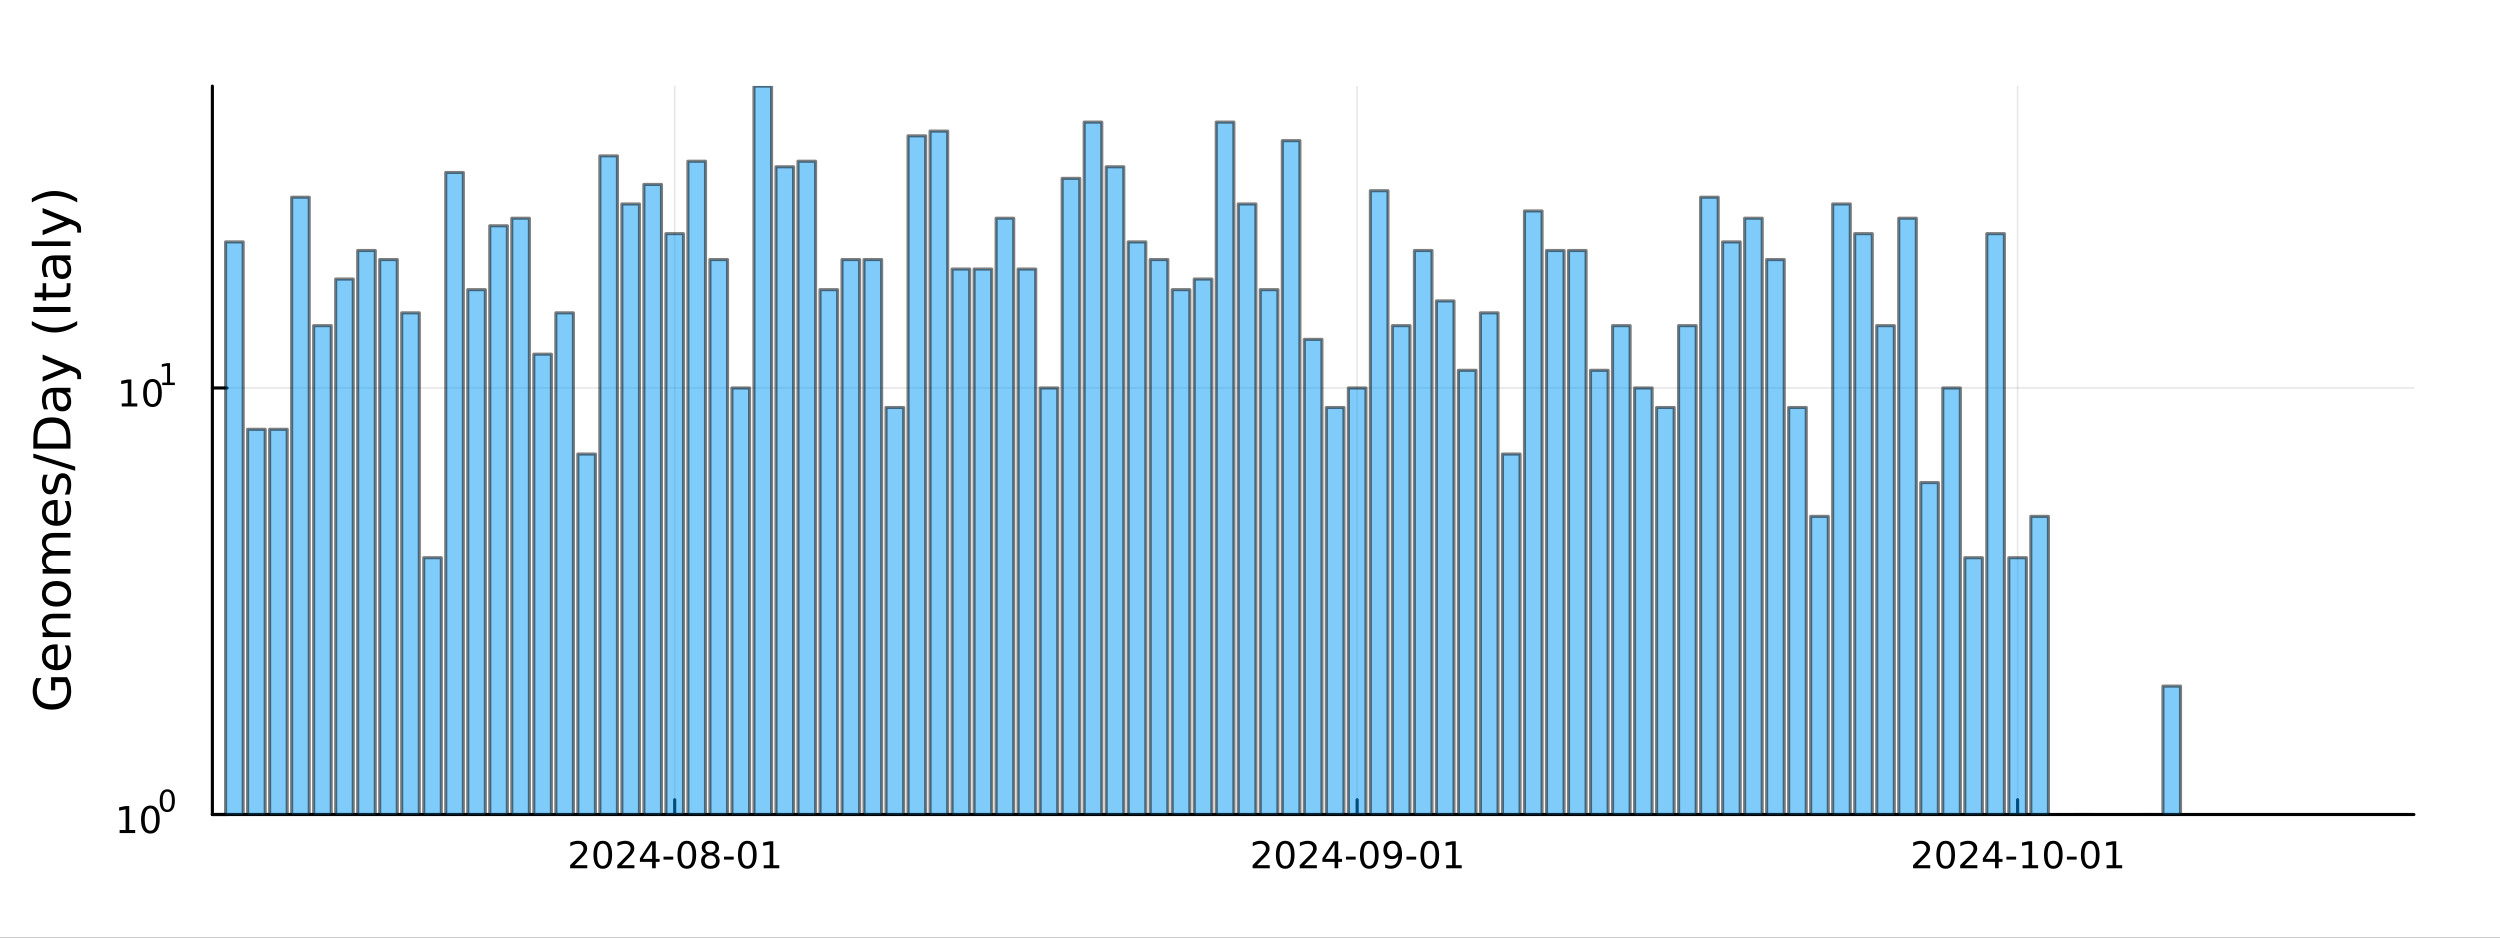 <?xml version="1.0" encoding="utf-8"?>
<svg xmlns="http://www.w3.org/2000/svg" xmlns:xlink="http://www.w3.org/1999/xlink" width="800" height="300" viewBox="0 0 3200 1200">
<rect x="0" y="0" width="3200" height="1200" fill="#333333" stroke="none"/>
<defs>
  <clipPath id="clip730">
    <rect x="0" y="0" width="3200" height="1200"/>
  </clipPath>
</defs>
<path clip-path="url(#clip730)" d="M0 1200 L3200 1200 L3200 0 L0 0  Z" fill="#ffffff" fill-rule="evenodd" fill-opacity="1"/>
<defs>
  <clipPath id="clip731">
    <rect x="640" y="0" width="2241" height="1200"/>
  </clipPath>
</defs>
<path clip-path="url(#clip730)" d="M271.839 1042.58 L3089.76 1042.58 L3089.76 110.236 L271.839 110.236  Z" fill="#ffffff" fill-rule="evenodd" fill-opacity="1"/>
<defs>
  <clipPath id="clip732">
    <rect x="271" y="110" width="2819" height="933"/>
  </clipPath>
</defs>
<polyline clip-path="url(#clip732)" style="stroke:#000000; stroke-linecap:round; stroke-linejoin:round; stroke-width:2; stroke-opacity:0.1; fill:none" points="863.603,1042.58 863.603,110.236 "/>
<polyline clip-path="url(#clip732)" style="stroke:#000000; stroke-linecap:round; stroke-linejoin:round; stroke-width:2; stroke-opacity:0.1; fill:none" points="1737.16,1042.58 1737.16,110.236 "/>
<polyline clip-path="url(#clip732)" style="stroke:#000000; stroke-linecap:round; stroke-linejoin:round; stroke-width:2; stroke-opacity:0.1; fill:none" points="2582.54,1042.58 2582.54,110.236 "/>
<polyline clip-path="url(#clip730)" style="stroke:#000000; stroke-linecap:round; stroke-linejoin:round; stroke-width:4; stroke-opacity:1; fill:none" points="271.839,1042.58 3089.76,1042.58 "/>
<polyline clip-path="url(#clip730)" style="stroke:#000000; stroke-linecap:round; stroke-linejoin:round; stroke-width:4; stroke-opacity:1; fill:none" points="863.603,1042.58 863.603,1023.68 "/>
<polyline clip-path="url(#clip730)" style="stroke:#000000; stroke-linecap:round; stroke-linejoin:round; stroke-width:4; stroke-opacity:1; fill:none" points="1737.16,1042.58 1737.16,1023.68 "/>
<polyline clip-path="url(#clip730)" style="stroke:#000000; stroke-linecap:round; stroke-linejoin:round; stroke-width:4; stroke-opacity:1; fill:none" points="2582.54,1042.58 2582.54,1023.68 "/>
<path clip-path="url(#clip730)" d="M735.398 1107.44 L751.717 1107.44 L751.717 1111.38 L729.773 1111.38 L729.773 1107.44 Q732.435 1104.69 737.018 1100.06 Q741.625 1095.4 742.805 1094.06 Q745.051 1091.54 745.93 1089.8 Q746.833 1088.04 746.833 1086.35 Q746.833 1083.6 744.889 1081.86 Q742.967 1080.13 739.866 1080.13 Q737.667 1080.13 735.213 1080.89 Q732.782 1081.65 730.005 1083.2 L730.005 1078.48 Q732.829 1077.35 735.282 1076.77 Q737.736 1076.19 739.773 1076.19 Q745.143 1076.19 748.338 1078.88 Q751.532 1081.56 751.532 1086.05 Q751.532 1088.18 750.722 1090.1 Q749.935 1092 747.829 1094.59 Q747.25 1095.26 744.148 1098.48 Q741.046 1101.68 735.398 1107.44 Z" fill="#000000" fill-rule="nonzero" fill-opacity="1" /><path clip-path="url(#clip730)" d="M771.532 1079.89 Q767.921 1079.89 766.092 1083.46 Q764.287 1087 764.287 1094.13 Q764.287 1101.24 766.092 1104.8 Q767.921 1108.34 771.532 1108.34 Q775.166 1108.34 776.972 1104.8 Q778.801 1101.24 778.801 1094.13 Q778.801 1087 776.972 1083.46 Q775.166 1079.89 771.532 1079.89 M771.532 1076.19 Q777.342 1076.19 780.398 1080.8 Q783.476 1085.38 783.476 1094.13 Q783.476 1102.86 780.398 1107.46 Q777.342 1112.05 771.532 1112.05 Q765.722 1112.05 762.643 1107.46 Q759.588 1102.86 759.588 1094.13 Q759.588 1085.38 762.643 1080.8 Q765.722 1076.19 771.532 1076.19 Z" fill="#000000" fill-rule="nonzero" fill-opacity="1" /><path clip-path="url(#clip730)" d="M795.722 1107.44 L812.041 1107.44 L812.041 1111.38 L790.097 1111.38 L790.097 1107.44 Q792.759 1104.69 797.342 1100.06 Q801.949 1095.4 803.129 1094.06 Q805.375 1091.54 806.254 1089.8 Q807.157 1088.04 807.157 1086.35 Q807.157 1083.6 805.212 1081.86 Q803.291 1080.13 800.189 1080.13 Q797.99 1080.13 795.537 1080.89 Q793.106 1081.65 790.328 1083.2 L790.328 1078.48 Q793.152 1077.35 795.606 1076.77 Q798.06 1076.19 800.097 1076.19 Q805.467 1076.19 808.662 1078.88 Q811.856 1081.56 811.856 1086.05 Q811.856 1088.18 811.046 1090.1 Q810.259 1092 808.152 1094.59 Q807.574 1095.26 804.472 1098.48 Q801.37 1101.68 795.722 1107.44 Z" fill="#000000" fill-rule="nonzero" fill-opacity="1" /><path clip-path="url(#clip730)" d="M834.703 1080.89 L822.898 1099.34 L834.703 1099.34 L834.703 1080.89 M833.476 1076.82 L839.356 1076.82 L839.356 1099.34 L844.286 1099.34 L844.286 1103.23 L839.356 1103.23 L839.356 1111.38 L834.703 1111.38 L834.703 1103.23 L819.101 1103.23 L819.101 1098.71 L833.476 1076.82 Z" fill="#000000" fill-rule="nonzero" fill-opacity="1" /><path clip-path="url(#clip730)" d="M849.263 1096.49 L861.74 1096.49 L861.74 1100.29 L849.263 1100.29 L849.263 1096.49 Z" fill="#000000" fill-rule="nonzero" fill-opacity="1" /><path clip-path="url(#clip730)" d="M879.124 1079.89 Q875.513 1079.89 873.684 1083.46 Q871.879 1087 871.879 1094.13 Q871.879 1101.24 873.684 1104.8 Q875.513 1108.34 879.124 1108.34 Q882.758 1108.34 884.564 1104.8 Q886.393 1101.24 886.393 1094.13 Q886.393 1087 884.564 1083.46 Q882.758 1079.89 879.124 1079.89 M879.124 1076.19 Q884.934 1076.19 887.99 1080.8 Q891.069 1085.38 891.069 1094.13 Q891.069 1102.86 887.99 1107.46 Q884.934 1112.05 879.124 1112.05 Q873.314 1112.05 870.235 1107.46 Q867.18 1102.86 867.18 1094.13 Q867.18 1085.38 870.235 1080.8 Q873.314 1076.19 879.124 1076.19 Z" fill="#000000" fill-rule="nonzero" fill-opacity="1" /><path clip-path="url(#clip730)" d="M909.286 1094.96 Q905.953 1094.96 904.031 1096.75 Q902.133 1098.53 902.133 1101.65 Q902.133 1104.78 904.031 1106.56 Q905.953 1108.34 909.286 1108.34 Q912.619 1108.34 914.541 1106.56 Q916.462 1104.76 916.462 1101.65 Q916.462 1098.53 914.541 1096.75 Q912.642 1094.96 909.286 1094.96 M904.61 1092.97 Q901.601 1092.23 899.911 1090.17 Q898.244 1088.11 898.244 1085.15 Q898.244 1081.01 901.184 1078.6 Q904.147 1076.19 909.286 1076.19 Q914.448 1076.19 917.388 1078.6 Q920.328 1081.01 920.328 1085.15 Q920.328 1088.11 918.638 1090.17 Q916.971 1092.23 913.985 1092.97 Q917.365 1093.76 919.24 1096.05 Q921.138 1098.34 921.138 1101.65 Q921.138 1106.68 918.059 1109.36 Q915.004 1112.05 909.286 1112.05 Q903.568 1112.05 900.49 1109.36 Q897.434 1106.68 897.434 1101.65 Q897.434 1098.34 899.332 1096.05 Q901.23 1093.76 904.61 1092.97 M902.897 1085.59 Q902.897 1088.27 904.564 1089.78 Q906.254 1091.28 909.286 1091.28 Q912.295 1091.28 913.985 1089.78 Q915.698 1088.27 915.698 1085.59 Q915.698 1082.9 913.985 1081.4 Q912.295 1079.89 909.286 1079.89 Q906.254 1079.89 904.564 1081.4 Q902.897 1082.9 902.897 1085.59 Z" fill="#000000" fill-rule="nonzero" fill-opacity="1" /><path clip-path="url(#clip730)" d="M926.693 1096.49 L939.17 1096.49 L939.17 1100.29 L926.693 1100.29 L926.693 1096.49 Z" fill="#000000" fill-rule="nonzero" fill-opacity="1" /><path clip-path="url(#clip730)" d="M956.554 1079.89 Q952.943 1079.89 951.114 1083.46 Q949.309 1087 949.309 1094.13 Q949.309 1101.24 951.114 1104.8 Q952.943 1108.34 956.554 1108.34 Q960.189 1108.34 961.994 1104.8 Q963.823 1101.24 963.823 1094.13 Q963.823 1087 961.994 1083.46 Q960.189 1079.89 956.554 1079.89 M956.554 1076.19 Q962.364 1076.19 965.42 1080.8 Q968.499 1085.38 968.499 1094.13 Q968.499 1102.86 965.42 1107.46 Q962.364 1112.05 956.554 1112.05 Q950.744 1112.05 947.665 1107.46 Q944.61 1102.86 944.61 1094.13 Q944.61 1085.38 947.665 1080.8 Q950.744 1076.19 956.554 1076.19 Z" fill="#000000" fill-rule="nonzero" fill-opacity="1" /><path clip-path="url(#clip730)" d="M977.526 1107.44 L985.165 1107.44 L985.165 1081.07 L976.855 1082.74 L976.855 1078.48 L985.119 1076.82 L989.795 1076.82 L989.795 1107.44 L997.434 1107.44 L997.434 1111.38 L977.526 1111.38 L977.526 1107.44 Z" fill="#000000" fill-rule="nonzero" fill-opacity="1" /><path clip-path="url(#clip730)" d="M1608.95 1107.44 L1625.27 1107.44 L1625.27 1111.38 L1603.33 1111.38 L1603.33 1107.44 Q1605.99 1104.69 1610.58 1100.06 Q1615.18 1095.4 1616.36 1094.06 Q1618.61 1091.54 1619.49 1089.8 Q1620.39 1088.04 1620.39 1086.35 Q1620.39 1083.6 1618.45 1081.86 Q1616.52 1080.13 1613.42 1080.13 Q1611.22 1080.13 1608.77 1080.89 Q1606.34 1081.65 1603.56 1083.2 L1603.56 1078.48 Q1606.39 1077.35 1608.84 1076.77 Q1611.29 1076.19 1613.33 1076.19 Q1618.7 1076.19 1621.89 1078.88 Q1625.09 1081.56 1625.09 1086.05 Q1625.09 1088.18 1624.28 1090.1 Q1623.49 1092 1621.39 1094.59 Q1620.81 1095.26 1617.7 1098.48 Q1614.6 1101.68 1608.95 1107.44 Z" fill="#000000" fill-rule="nonzero" fill-opacity="1" /><path clip-path="url(#clip730)" d="M1645.09 1079.89 Q1641.48 1079.89 1639.65 1083.46 Q1637.84 1087 1637.84 1094.13 Q1637.84 1101.24 1639.65 1104.8 Q1641.48 1108.34 1645.09 1108.34 Q1648.72 1108.34 1650.53 1104.8 Q1652.36 1101.24 1652.36 1094.13 Q1652.36 1087 1650.53 1083.46 Q1648.72 1079.89 1645.09 1079.89 M1645.09 1076.19 Q1650.9 1076.19 1653.95 1080.8 Q1657.03 1085.38 1657.03 1094.13 Q1657.03 1102.86 1653.95 1107.46 Q1650.9 1112.05 1645.09 1112.05 Q1639.28 1112.05 1636.2 1107.46 Q1633.14 1102.86 1633.14 1094.13 Q1633.14 1085.38 1636.2 1080.8 Q1639.28 1076.19 1645.09 1076.19 Z" fill="#000000" fill-rule="nonzero" fill-opacity="1" /><path clip-path="url(#clip730)" d="M1669.28 1107.44 L1685.6 1107.44 L1685.6 1111.38 L1663.65 1111.38 L1663.65 1107.44 Q1666.32 1104.69 1670.9 1100.06 Q1675.51 1095.4 1676.69 1094.06 Q1678.93 1091.54 1679.81 1089.8 Q1680.71 1088.04 1680.71 1086.35 Q1680.71 1083.6 1678.77 1081.86 Q1676.85 1080.13 1673.75 1080.13 Q1671.55 1080.13 1669.09 1080.89 Q1666.66 1081.65 1663.88 1083.2 L1663.88 1078.48 Q1666.71 1077.35 1669.16 1076.77 Q1671.62 1076.19 1673.65 1076.19 Q1679.02 1076.19 1682.22 1078.88 Q1685.41 1081.56 1685.41 1086.05 Q1685.41 1088.18 1684.6 1090.1 Q1683.82 1092 1681.71 1094.59 Q1681.13 1095.26 1678.03 1098.48 Q1674.93 1101.68 1669.28 1107.44 Z" fill="#000000" fill-rule="nonzero" fill-opacity="1" /><path clip-path="url(#clip730)" d="M1708.26 1080.89 L1696.45 1099.34 L1708.26 1099.34 L1708.26 1080.89 M1707.03 1076.82 L1712.91 1076.82 L1712.91 1099.34 L1717.84 1099.34 L1717.84 1103.23 L1712.91 1103.23 L1712.91 1111.38 L1708.26 1111.38 L1708.26 1103.23 L1692.66 1103.23 L1692.66 1098.71 L1707.03 1076.82 Z" fill="#000000" fill-rule="nonzero" fill-opacity="1" /><path clip-path="url(#clip730)" d="M1722.82 1096.49 L1735.3 1096.49 L1735.3 1100.29 L1722.82 1100.29 L1722.82 1096.49 Z" fill="#000000" fill-rule="nonzero" fill-opacity="1" /><path clip-path="url(#clip730)" d="M1752.68 1079.89 Q1749.07 1079.89 1747.24 1083.46 Q1745.44 1087 1745.44 1094.13 Q1745.44 1101.24 1747.24 1104.8 Q1749.07 1108.34 1752.68 1108.34 Q1756.31 1108.34 1758.12 1104.8 Q1759.95 1101.24 1759.95 1094.13 Q1759.95 1087 1758.12 1083.46 Q1756.31 1079.89 1752.68 1079.89 M1752.68 1076.19 Q1758.49 1076.19 1761.55 1080.8 Q1764.63 1085.38 1764.63 1094.13 Q1764.63 1102.86 1761.55 1107.46 Q1758.49 1112.05 1752.68 1112.05 Q1746.87 1112.05 1743.79 1107.46 Q1740.74 1102.86 1740.74 1094.13 Q1740.74 1085.38 1743.79 1080.8 Q1746.87 1076.19 1752.68 1076.19 Z" fill="#000000" fill-rule="nonzero" fill-opacity="1" /><path clip-path="url(#clip730)" d="M1772.98 1110.66 L1772.98 1106.4 Q1774.74 1107.23 1776.55 1107.67 Q1778.35 1108.11 1780.09 1108.11 Q1784.72 1108.11 1787.15 1105.01 Q1789.6 1101.89 1789.95 1095.54 Q1788.61 1097.53 1786.55 1098.6 Q1784.49 1099.66 1781.99 1099.66 Q1776.8 1099.66 1773.77 1096.54 Q1770.76 1093.39 1770.76 1087.95 Q1770.76 1082.63 1773.91 1079.41 Q1777.06 1076.19 1782.29 1076.19 Q1788.28 1076.19 1791.43 1080.8 Q1794.6 1085.38 1794.6 1094.13 Q1794.6 1102.3 1790.71 1107.19 Q1786.85 1112.05 1780.3 1112.05 Q1778.54 1112.05 1776.73 1111.7 Q1774.93 1111.35 1772.98 1110.66 M1782.29 1096.01 Q1785.44 1096.01 1787.26 1093.85 Q1789.12 1091.7 1789.12 1087.95 Q1789.12 1084.22 1787.26 1082.07 Q1785.44 1079.89 1782.29 1079.89 Q1779.14 1079.89 1777.29 1082.07 Q1775.46 1084.22 1775.46 1087.95 Q1775.46 1091.7 1777.29 1093.85 Q1779.14 1096.01 1782.29 1096.01 Z" fill="#000000" fill-rule="nonzero" fill-opacity="1" /><path clip-path="url(#clip730)" d="M1800.25 1096.49 L1812.73 1096.49 L1812.73 1100.29 L1800.25 1100.29 L1800.25 1096.49 Z" fill="#000000" fill-rule="nonzero" fill-opacity="1" /><path clip-path="url(#clip730)" d="M1830.11 1079.89 Q1826.5 1079.89 1824.67 1083.46 Q1822.87 1087 1822.87 1094.13 Q1822.87 1101.24 1824.67 1104.8 Q1826.5 1108.34 1830.11 1108.34 Q1833.75 1108.34 1835.55 1104.8 Q1837.38 1101.24 1837.38 1094.13 Q1837.38 1087 1835.55 1083.46 Q1833.75 1079.89 1830.11 1079.89 M1830.11 1076.19 Q1835.92 1076.19 1838.98 1080.8 Q1842.06 1085.38 1842.06 1094.13 Q1842.06 1102.86 1838.98 1107.46 Q1835.92 1112.05 1830.11 1112.05 Q1824.3 1112.05 1821.22 1107.46 Q1818.17 1102.86 1818.17 1094.13 Q1818.17 1085.38 1821.22 1080.8 Q1824.3 1076.19 1830.11 1076.19 Z" fill="#000000" fill-rule="nonzero" fill-opacity="1" /><path clip-path="url(#clip730)" d="M1851.08 1107.44 L1858.72 1107.44 L1858.72 1081.07 L1850.41 1082.74 L1850.41 1078.48 L1858.68 1076.82 L1863.35 1076.82 L1863.35 1107.44 L1870.99 1107.44 L1870.99 1111.38 L1851.08 1111.38 L1851.08 1107.44 Z" fill="#000000" fill-rule="nonzero" fill-opacity="1" /><path clip-path="url(#clip730)" d="M2454.33 1107.44 L2470.65 1107.44 L2470.65 1111.38 L2448.71 1111.38 L2448.71 1107.44 Q2451.37 1104.69 2455.95 1100.06 Q2460.56 1095.4 2461.74 1094.06 Q2463.98 1091.54 2464.86 1089.8 Q2465.77 1088.04 2465.77 1086.35 Q2465.77 1083.6 2463.82 1081.86 Q2461.9 1080.13 2458.8 1080.13 Q2456.6 1080.13 2454.15 1080.89 Q2451.72 1081.65 2448.94 1083.2 L2448.94 1078.48 Q2451.76 1077.35 2454.22 1076.77 Q2456.67 1076.19 2458.71 1076.19 Q2464.08 1076.19 2467.27 1078.88 Q2470.47 1081.56 2470.47 1086.05 Q2470.47 1088.18 2469.66 1090.1 Q2468.87 1092 2466.76 1094.59 Q2466.18 1095.26 2463.08 1098.48 Q2459.98 1101.68 2454.33 1107.44 Z" fill="#000000" fill-rule="nonzero" fill-opacity="1" /><path clip-path="url(#clip730)" d="M2490.47 1079.89 Q2486.86 1079.89 2485.03 1083.46 Q2483.22 1087 2483.22 1094.13 Q2483.22 1101.24 2485.03 1104.8 Q2486.86 1108.34 2490.47 1108.34 Q2494.1 1108.34 2495.91 1104.8 Q2497.73 1101.24 2497.73 1094.13 Q2497.73 1087 2495.91 1083.46 Q2494.1 1079.89 2490.47 1079.89 M2490.47 1076.19 Q2496.28 1076.19 2499.33 1080.8 Q2502.41 1085.38 2502.41 1094.13 Q2502.41 1102.86 2499.33 1107.46 Q2496.28 1112.05 2490.47 1112.05 Q2484.66 1112.05 2481.58 1107.46 Q2478.52 1102.86 2478.52 1094.13 Q2478.52 1085.38 2481.58 1080.8 Q2484.66 1076.19 2490.47 1076.19 Z" fill="#000000" fill-rule="nonzero" fill-opacity="1" /><path clip-path="url(#clip730)" d="M2514.66 1107.44 L2530.98 1107.44 L2530.98 1111.38 L2509.03 1111.38 L2509.03 1107.44 Q2511.69 1104.69 2516.28 1100.06 Q2520.88 1095.4 2522.06 1094.06 Q2524.31 1091.54 2525.19 1089.8 Q2526.09 1088.04 2526.09 1086.35 Q2526.09 1083.6 2524.15 1081.86 Q2522.23 1080.13 2519.12 1080.13 Q2516.92 1080.13 2514.47 1080.89 Q2512.04 1081.65 2509.26 1083.2 L2509.26 1078.48 Q2512.09 1077.35 2514.54 1076.77 Q2516.99 1076.19 2519.03 1076.19 Q2524.4 1076.19 2527.6 1078.88 Q2530.79 1081.56 2530.79 1086.05 Q2530.79 1088.18 2529.98 1090.1 Q2529.19 1092 2527.09 1094.59 Q2526.51 1095.26 2523.41 1098.48 Q2520.3 1101.68 2514.66 1107.44 Z" fill="#000000" fill-rule="nonzero" fill-opacity="1" /><path clip-path="url(#clip730)" d="M2553.64 1080.89 L2541.83 1099.34 L2553.64 1099.34 L2553.64 1080.89 M2552.41 1076.82 L2558.29 1076.82 L2558.29 1099.34 L2563.22 1099.34 L2563.22 1103.23 L2558.29 1103.23 L2558.29 1111.38 L2553.64 1111.38 L2553.64 1103.23 L2538.04 1103.23 L2538.04 1098.71 L2552.41 1076.82 Z" fill="#000000" fill-rule="nonzero" fill-opacity="1" /><path clip-path="url(#clip730)" d="M2568.2 1096.49 L2580.67 1096.49 L2580.67 1100.29 L2568.2 1100.29 L2568.2 1096.49 Z" fill="#000000" fill-rule="nonzero" fill-opacity="1" /><path clip-path="url(#clip730)" d="M2588.87 1107.44 L2596.51 1107.44 L2596.51 1081.07 L2588.2 1082.74 L2588.2 1078.48 L2596.46 1076.82 L2601.14 1076.82 L2601.14 1107.44 L2608.78 1107.44 L2608.78 1111.38 L2588.87 1111.38 L2588.87 1107.44 Z" fill="#000000" fill-rule="nonzero" fill-opacity="1" /><path clip-path="url(#clip730)" d="M2628.22 1079.89 Q2624.61 1079.89 2622.78 1083.46 Q2620.97 1087 2620.97 1094.13 Q2620.97 1101.24 2622.78 1104.8 Q2624.61 1108.34 2628.22 1108.34 Q2631.85 1108.34 2633.66 1104.8 Q2635.49 1101.24 2635.49 1094.13 Q2635.49 1087 2633.66 1083.46 Q2631.85 1079.89 2628.22 1079.89 M2628.22 1076.19 Q2634.03 1076.19 2637.09 1080.8 Q2640.16 1085.38 2640.16 1094.13 Q2640.16 1102.86 2637.09 1107.46 Q2634.03 1112.05 2628.22 1112.05 Q2622.41 1112.05 2619.33 1107.46 Q2616.28 1102.86 2616.28 1094.13 Q2616.28 1085.38 2619.33 1080.8 Q2622.41 1076.19 2628.22 1076.19 Z" fill="#000000" fill-rule="nonzero" fill-opacity="1" /><path clip-path="url(#clip730)" d="M2645.63 1096.49 L2658.1 1096.49 L2658.1 1100.29 L2645.63 1100.29 L2645.63 1096.49 Z" fill="#000000" fill-rule="nonzero" fill-opacity="1" /><path clip-path="url(#clip730)" d="M2675.49 1079.89 Q2671.88 1079.89 2670.05 1083.46 Q2668.24 1087 2668.24 1094.13 Q2668.24 1101.24 2670.05 1104.8 Q2671.88 1108.34 2675.49 1108.34 Q2679.12 1108.34 2680.93 1104.8 Q2682.76 1101.24 2682.76 1094.13 Q2682.76 1087 2680.93 1083.46 Q2679.12 1079.89 2675.49 1079.89 M2675.49 1076.19 Q2681.3 1076.19 2684.35 1080.8 Q2687.43 1085.38 2687.43 1094.13 Q2687.43 1102.86 2684.35 1107.46 Q2681.3 1112.05 2675.49 1112.05 Q2669.68 1112.05 2666.6 1107.46 Q2663.54 1102.86 2663.54 1094.13 Q2663.54 1085.38 2666.6 1080.8 Q2669.68 1076.19 2675.49 1076.19 Z" fill="#000000" fill-rule="nonzero" fill-opacity="1" /><path clip-path="url(#clip730)" d="M2696.46 1107.44 L2704.1 1107.44 L2704.1 1081.07 L2695.79 1082.74 L2695.79 1078.48 L2704.05 1076.82 L2708.73 1076.82 L2708.73 1107.44 L2716.37 1107.44 L2716.37 1111.38 L2696.46 1111.38 L2696.46 1107.44 Z" fill="#000000" fill-rule="nonzero" fill-opacity="1" /><polyline clip-path="url(#clip732)" style="stroke:#000000; stroke-linecap:round; stroke-linejoin:round; stroke-width:2; stroke-opacity:0.1; fill:none" points="271.839,1042.58 3089.76,1042.58 "/>
<polyline clip-path="url(#clip732)" style="stroke:#000000; stroke-linecap:round; stroke-linejoin:round; stroke-width:2; stroke-opacity:0.1; fill:none" points="271.839,496.572 3089.76,496.572 "/>
<polyline clip-path="url(#clip730)" style="stroke:#000000; stroke-linecap:round; stroke-linejoin:round; stroke-width:4; stroke-opacity:1; fill:none" points="271.839,1042.58 271.839,110.236 "/>
<polyline clip-path="url(#clip730)" style="stroke:#000000; stroke-linecap:round; stroke-linejoin:round; stroke-width:4; stroke-opacity:1; fill:none" points="271.839,1042.58 290.737,1042.58 "/>
<polyline clip-path="url(#clip730)" style="stroke:#000000; stroke-linecap:round; stroke-linejoin:round; stroke-width:4; stroke-opacity:1; fill:none" points="271.839,496.572 290.737,496.572 "/>
<path clip-path="url(#clip730)" d="M153.134 1062.37 L160.772 1062.37 L160.772 1036 L152.462 1037.67 L152.462 1033.41 L160.726 1031.74 L165.402 1031.74 L165.402 1062.37 L173.041 1062.37 L173.041 1066.3 L153.134 1066.3 L153.134 1062.37 Z" fill="#000000" fill-rule="nonzero" fill-opacity="1" /><path clip-path="url(#clip730)" d="M192.485 1034.82 Q188.874 1034.82 187.045 1038.39 Q185.24 1041.93 185.24 1049.06 Q185.24 1056.16 187.045 1059.73 Q188.874 1063.27 192.485 1063.27 Q196.119 1063.27 197.925 1059.73 Q199.754 1056.16 199.754 1049.06 Q199.754 1041.93 197.925 1038.39 Q196.119 1034.82 192.485 1034.82 M192.485 1031.12 Q198.295 1031.12 201.351 1035.72 Q204.43 1040.31 204.43 1049.06 Q204.43 1057.78 201.351 1062.39 Q198.295 1066.97 192.485 1066.97 Q186.675 1066.97 183.596 1062.39 Q180.541 1057.78 180.541 1049.06 Q180.541 1040.31 183.596 1035.72 Q186.675 1031.12 192.485 1031.12 Z" fill="#000000" fill-rule="nonzero" fill-opacity="1" /><path clip-path="url(#clip730)" d="M214.134 1013.31 Q211.2 1013.31 209.715 1016.21 Q208.248 1019.09 208.248 1024.88 Q208.248 1030.66 209.715 1033.55 Q211.2 1036.43 214.134 1036.43 Q217.087 1036.43 218.554 1033.55 Q220.04 1030.66 220.04 1024.88 Q220.04 1019.09 218.554 1016.21 Q217.087 1013.31 214.134 1013.31 M214.134 1010.31 Q218.855 1010.31 221.338 1014.05 Q223.839 1017.77 223.839 1024.88 Q223.839 1031.97 221.338 1035.71 Q218.855 1039.44 214.134 1039.44 Q209.414 1039.44 206.912 1035.71 Q204.43 1031.97 204.43 1024.88 Q204.43 1017.77 206.912 1014.05 Q209.414 1010.31 214.134 1010.31 Z" fill="#000000" fill-rule="nonzero" fill-opacity="1" /><path clip-path="url(#clip730)" d="M155.823 516.365 L163.462 516.365 L163.462 489.999 L155.152 491.666 L155.152 487.406 L163.416 485.74 L168.092 485.74 L168.092 516.365 L175.73 516.365 L175.73 520.3 L155.823 520.3 L155.823 516.365 Z" fill="#000000" fill-rule="nonzero" fill-opacity="1" /><path clip-path="url(#clip730)" d="M195.175 488.818 Q191.564 488.818 189.735 492.383 Q187.929 495.925 187.929 503.054 Q187.929 510.161 189.735 513.726 Q191.564 517.267 195.175 517.267 Q198.809 517.267 200.615 513.726 Q202.443 510.161 202.443 503.054 Q202.443 495.925 200.615 492.383 Q198.809 488.818 195.175 488.818 M195.175 485.115 Q200.985 485.115 204.04 489.721 Q207.119 494.304 207.119 503.054 Q207.119 511.781 204.04 516.388 Q200.985 520.971 195.175 520.971 Q189.365 520.971 186.286 516.388 Q183.23 511.781 183.23 503.054 Q183.23 494.304 186.286 489.721 Q189.365 485.115 195.175 485.115 Z" fill="#000000" fill-rule="nonzero" fill-opacity="1" /><path clip-path="url(#clip730)" d="M207.665 489.692 L213.871 489.692 L213.871 468.27 L207.119 469.624 L207.119 466.163 L213.833 464.809 L217.633 464.809 L217.633 489.692 L223.839 489.692 L223.839 492.889 L207.665 492.889 L207.665 489.692 Z" fill="#000000" fill-rule="nonzero" fill-opacity="1" /><path clip-path="url(#clip730)" d="M83.427 873.159 L70.664 873.159 L70.664 883.663 L65.38 883.663 L65.38 866.794 L85.782 866.794 Q88.424 870.518 89.793 875.005 Q91.129 879.493 91.129 884.586 Q91.129 895.726 84.636 902.028 Q78.111 908.298 66.494 908.298 Q54.845 908.298 48.352 902.028 Q41.827 895.726 41.827 884.586 Q41.827 879.939 42.973 875.769 Q44.119 871.568 46.347 868.035 L53.19 868.035 Q50.166 871.6 48.638 875.61 Q47.11 879.621 47.11 884.045 Q47.11 892.766 51.98 897.158 Q56.85 901.519 66.494 901.519 Q76.106 901.519 80.976 897.158 Q85.846 892.766 85.846 884.045 Q85.846 880.639 85.273 877.965 Q84.668 875.292 83.427 873.159 Z" fill="#000000" fill-rule="nonzero" fill-opacity="1" /><path clip-path="url(#clip730)" d="M70.918 824.812 L73.783 824.812 L73.783 851.739 Q79.83 851.357 83.013 848.11 Q86.164 844.832 86.164 839.007 Q86.164 835.633 85.337 832.482 Q84.509 829.3 82.854 826.18 L88.392 826.18 Q89.729 829.331 90.429 832.642 Q91.129 835.952 91.129 839.357 Q91.129 847.887 86.164 852.885 Q81.199 857.85 72.732 857.85 Q63.98 857.85 58.855 853.139 Q53.699 848.397 53.699 840.376 Q53.699 833.183 58.346 829.013 Q62.961 824.812 70.918 824.812 M69.2 830.668 Q64.393 830.732 61.529 833.374 Q58.664 835.984 58.664 840.312 Q58.664 845.214 61.433 848.174 Q64.202 851.102 69.231 851.548 L69.2 830.668 Z" fill="#000000" fill-rule="nonzero" fill-opacity="1" /><path clip-path="url(#clip730)" d="M68.69 785.567 L90.206 785.567 L90.206 791.424 L68.881 791.424 Q63.82 791.424 61.306 793.397 Q58.791 795.37 58.791 799.317 Q58.791 804.06 61.815 806.797 Q64.839 809.534 70.059 809.534 L90.206 809.534 L90.206 815.422 L54.558 815.422 L54.558 809.534 L60.096 809.534 Q56.882 807.433 55.29 804.601 Q53.699 801.736 53.699 798.012 Q53.699 791.869 57.518 788.718 Q61.306 785.567 68.69 785.567 Z" fill="#000000" fill-rule="nonzero" fill-opacity="1" /><path clip-path="url(#clip730)" d="M58.664 760.073 Q58.664 764.783 62.356 767.52 Q66.017 770.258 72.414 770.258 Q78.812 770.258 82.504 767.552 Q86.164 764.815 86.164 760.073 Q86.164 755.394 82.472 752.656 Q78.78 749.919 72.414 749.919 Q66.08 749.919 62.388 752.656 Q58.664 755.394 58.664 760.073 M53.699 760.073 Q53.699 752.434 58.664 748.073 Q63.63 743.713 72.414 743.713 Q81.167 743.713 86.164 748.073 Q91.129 752.434 91.129 760.073 Q91.129 767.743 86.164 772.104 Q81.167 776.432 72.414 776.432 Q63.63 776.432 58.664 772.104 Q53.699 767.743 53.699 760.073 Z" fill="#000000" fill-rule="nonzero" fill-opacity="1" /><path clip-path="url(#clip730)" d="M61.401 706.25 Q57.455 704.054 55.577 700.999 Q53.699 697.943 53.699 693.806 Q53.699 688.236 57.614 685.212 Q61.497 682.188 68.69 682.188 L90.206 682.188 L90.206 688.076 L68.881 688.076 Q63.757 688.076 61.274 689.891 Q58.791 691.705 58.791 695.429 Q58.791 699.98 61.815 702.622 Q64.839 705.264 70.059 705.264 L90.206 705.264 L90.206 711.152 L68.881 711.152 Q63.725 711.152 61.274 712.966 Q58.791 714.781 58.791 718.568 Q58.791 723.056 61.847 725.698 Q64.871 728.339 70.059 728.339 L90.206 728.339 L90.206 734.228 L54.558 734.228 L54.558 728.339 L60.096 728.339 Q56.818 726.334 55.259 723.533 Q53.699 720.732 53.699 716.881 Q53.699 712.998 55.672 710.293 Q57.646 707.555 61.401 706.25 Z" fill="#000000" fill-rule="nonzero" fill-opacity="1" /><path clip-path="url(#clip730)" d="M70.918 640.015 L73.783 640.015 L73.783 666.942 Q79.83 666.56 83.013 663.314 Q86.164 660.035 86.164 654.211 Q86.164 650.837 85.337 647.686 Q84.509 644.503 82.854 641.384 L88.392 641.384 Q89.729 644.535 90.429 647.845 Q91.129 651.155 91.129 654.561 Q91.129 663.091 86.164 668.088 Q81.199 673.053 72.732 673.053 Q63.98 673.053 58.855 668.343 Q53.699 663.6 53.699 655.579 Q53.699 648.386 58.346 644.217 Q62.961 640.015 70.918 640.015 M69.2 645.872 Q64.393 645.935 61.529 648.577 Q58.664 651.187 58.664 655.516 Q58.664 660.417 61.433 663.377 Q64.202 666.306 69.231 666.751 L69.2 645.872 Z" fill="#000000" fill-rule="nonzero" fill-opacity="1" /><path clip-path="url(#clip730)" d="M55.609 607.678 L61.147 607.678 Q59.874 610.16 59.237 612.834 Q58.601 615.507 58.601 618.372 Q58.601 622.732 59.937 624.929 Q61.274 627.093 63.948 627.093 Q65.985 627.093 67.162 625.533 Q68.308 623.974 69.359 619.263 L69.804 617.258 Q71.141 611.02 73.592 608.41 Q76.011 605.768 80.371 605.768 Q85.337 605.768 88.233 609.715 Q91.129 613.629 91.129 620.504 Q91.129 623.369 90.556 626.488 Q90.015 629.576 88.901 633.013 L82.854 633.013 Q84.541 629.767 85.4 626.615 Q86.228 623.464 86.228 620.377 Q86.228 616.239 84.827 614.011 Q83.395 611.783 80.817 611.783 Q78.43 611.783 77.157 613.407 Q75.883 614.998 74.706 620.441 L74.228 622.478 Q73.082 627.92 70.727 630.339 Q68.34 632.758 64.202 632.758 Q59.173 632.758 56.436 629.194 Q53.699 625.629 53.699 619.072 Q53.699 615.826 54.176 612.961 Q54.654 610.096 55.609 607.678 Z" fill="#000000" fill-rule="nonzero" fill-opacity="1" /><path clip-path="url(#clip730)" d="M42.686 586.034 L42.686 580.623 L96.254 597.174 L96.254 602.585 L42.686 586.034 Z" fill="#000000" fill-rule="nonzero" fill-opacity="1" /><path clip-path="url(#clip730)" d="M47.97 567.796 L84.923 567.796 L84.923 560.03 Q84.923 550.195 80.467 545.644 Q76.011 541.06 66.398 541.06 Q56.85 541.06 52.426 545.644 Q47.97 550.195 47.97 560.03 L47.97 567.796 M42.686 574.226 L42.686 561.017 Q42.686 547.203 48.447 540.742 Q54.176 534.281 66.398 534.281 Q78.684 534.281 84.445 540.774 Q90.206 547.267 90.206 561.017 L90.206 574.226 L42.686 574.226 Z" fill="#000000" fill-rule="nonzero" fill-opacity="1" /><path clip-path="url(#clip730)" d="M72.287 508.086 Q72.287 515.184 73.91 517.921 Q75.533 520.658 79.448 520.658 Q82.567 520.658 84.413 518.621 Q86.228 516.552 86.228 513.019 Q86.228 508.15 82.79 505.221 Q79.321 502.261 73.592 502.261 L72.287 502.261 L72.287 508.086 M69.868 496.405 L90.206 496.405 L90.206 502.261 L84.795 502.261 Q88.042 504.267 89.602 507.258 Q91.129 510.25 91.129 514.579 Q91.129 520.054 88.074 523.3 Q84.986 526.515 79.83 526.515 Q73.815 526.515 70.759 522.504 Q67.704 518.462 67.704 510.473 L67.704 502.261 L67.131 502.261 Q63.088 502.261 60.892 504.935 Q58.664 507.577 58.664 512.383 Q58.664 515.438 59.396 518.335 Q60.128 521.231 61.592 523.905 L56.182 523.905 Q54.94 520.69 54.336 517.666 Q53.699 514.643 53.699 511.778 Q53.699 504.044 57.709 500.224 Q61.72 496.405 69.868 496.405 Z" fill="#000000" fill-rule="nonzero" fill-opacity="1" /><path clip-path="url(#clip730)" d="M93.516 469.51 Q99.882 471.992 101.824 474.348 Q103.765 476.703 103.765 480.65 L103.765 485.329 L98.864 485.329 L98.864 481.891 Q98.864 479.472 97.718 478.135 Q96.572 476.799 92.307 475.175 L89.633 474.125 L54.558 488.543 L54.558 482.337 L82.44 471.197 L54.558 460.057 L54.558 453.85 L93.516 469.51 Z" fill="#000000" fill-rule="nonzero" fill-opacity="1" /><path clip-path="url(#clip730)" d="M40.745 410.977 Q48.065 415.242 55.227 417.311 Q62.388 419.38 69.74 419.38 Q77.093 419.38 84.318 417.311 Q91.511 415.21 98.8 410.977 L98.8 416.07 Q91.32 420.844 84.095 423.231 Q76.87 425.586 69.74 425.586 Q62.643 425.586 55.45 423.231 Q48.256 420.876 40.745 416.07 L40.745 410.977 Z" fill="#000000" fill-rule="nonzero" fill-opacity="1" /><path clip-path="url(#clip730)" d="M42.686 399.36 L42.686 392.93 L90.206 392.93 L90.206 399.36 L42.686 399.36 Z" fill="#000000" fill-rule="nonzero" fill-opacity="1" /><path clip-path="url(#clip730)" d="M44.437 374.597 L54.558 374.597 L54.558 362.534 L59.11 362.534 L59.11 374.597 L78.462 374.597 Q82.822 374.597 84.063 373.42 Q85.305 372.21 85.305 368.55 L85.305 362.534 L90.206 362.534 L90.206 368.55 Q90.206 375.329 87.692 377.907 Q85.145 380.485 78.462 380.485 L59.11 380.485 L59.11 384.782 L54.558 384.782 L54.558 380.485 L44.437 380.485 L44.437 374.597 Z" fill="#000000" fill-rule="nonzero" fill-opacity="1" /><path clip-path="url(#clip730)" d="M72.287 338.631 Q72.287 345.729 73.91 348.466 Q75.533 351.203 79.448 351.203 Q82.567 351.203 84.413 349.166 Q86.228 347.097 86.228 343.564 Q86.228 338.695 82.79 335.766 Q79.321 332.806 73.592 332.806 L72.287 332.806 L72.287 338.631 M69.868 326.95 L90.206 326.95 L90.206 332.806 L84.795 332.806 Q88.042 334.812 89.602 337.803 Q91.129 340.795 91.129 345.124 Q91.129 350.598 88.074 353.845 Q84.986 357.06 79.83 357.06 Q73.815 357.06 70.759 353.049 Q67.704 349.007 67.704 341.018 L67.704 332.806 L67.131 332.806 Q63.088 332.806 60.892 335.48 Q58.664 338.122 58.664 342.928 Q58.664 345.983 59.396 348.88 Q60.128 351.776 61.592 354.45 L56.182 354.45 Q54.94 351.235 54.336 348.211 Q53.699 345.188 53.699 342.323 Q53.699 334.589 57.709 330.769 Q61.72 326.95 69.868 326.95 Z" fill="#000000" fill-rule="nonzero" fill-opacity="1" /><path clip-path="url(#clip730)" d="M40.681 314.887 L40.681 309.03 L90.206 309.03 L90.206 314.887 L40.681 314.887 Z" fill="#000000" fill-rule="nonzero" fill-opacity="1" /><path clip-path="url(#clip730)" d="M93.516 281.944 Q99.882 284.427 101.824 286.782 Q103.765 289.138 103.765 293.084 L103.765 297.763 L98.864 297.763 L98.864 294.326 Q98.864 291.907 97.718 290.57 Q96.572 289.233 92.307 287.61 L89.633 286.559 L54.558 300.978 L54.558 294.771 L82.44 283.631 L54.558 272.491 L54.558 266.285 L93.516 281.944 Z" fill="#000000" fill-rule="nonzero" fill-opacity="1" /><path clip-path="url(#clip730)" d="M40.745 259.123 L40.745 254.031 Q48.256 249.256 55.45 246.901 Q62.643 244.514 69.74 244.514 Q76.87 244.514 84.095 246.901 Q91.32 249.256 98.8 254.031 L98.8 259.123 Q91.511 254.89 84.318 252.821 Q77.093 250.721 69.74 250.721 Q62.388 250.721 55.227 252.821 Q48.065 254.89 40.745 259.123 Z" fill="#000000" fill-rule="nonzero" fill-opacity="1" /><path clip-path="url(#clip732)" d="M288.747 309.608 L288.747 1042.58 L311.29 1042.58 L311.29 309.608 L288.747 309.608 L288.747 309.608  Z" fill="#009af9" fill-rule="evenodd" fill-opacity="0.5"/>
<polyline clip-path="url(#clip732)" style="stroke:#000000; stroke-linecap:round; stroke-linejoin:round; stroke-width:4; stroke-opacity:0.5; fill:none" points="288.747,309.608 288.747,1042.58 311.29,1042.58 311.29,309.608 288.747,309.608 "/>
<path clip-path="url(#clip732)" d="M316.926 549.485 L316.926 1042.58 L339.469 1042.58 L339.469 549.485 L316.926 549.485 L316.926 549.485  Z" fill="#009af9" fill-rule="evenodd" fill-opacity="0.5"/>
<polyline clip-path="url(#clip732)" style="stroke:#000000; stroke-linecap:round; stroke-linejoin:round; stroke-width:4; stroke-opacity:0.5; fill:none" points="316.926,549.485 316.926,1042.58 339.469,1042.58 339.469,549.485 316.926,549.485 "/>
<path clip-path="url(#clip732)" d="M345.105 549.485 L345.105 1042.58 L367.649 1042.58 L367.649 549.485 L345.105 549.485 L345.105 549.485  Z" fill="#009af9" fill-rule="evenodd" fill-opacity="0.5"/>
<polyline clip-path="url(#clip732)" style="stroke:#000000; stroke-linecap:round; stroke-linejoin:round; stroke-width:4; stroke-opacity:0.5; fill:none" points="345.105,549.485 345.105,1042.58 367.649,1042.58 367.649,549.485 345.105,549.485 "/>
<path clip-path="url(#clip732)" d="M373.285 252.422 L373.285 1042.58 L395.828 1042.58 L395.828 252.422 L373.285 252.422 L373.285 252.422  Z" fill="#009af9" fill-rule="evenodd" fill-opacity="0.5"/>
<polyline clip-path="url(#clip732)" style="stroke:#000000; stroke-linecap:round; stroke-linejoin:round; stroke-width:4; stroke-opacity:0.5; fill:none" points="373.285,252.422 373.285,1042.58 395.828,1042.58 395.828,252.422 373.285,252.422 "/>
<path clip-path="url(#clip732)" d="M401.464 416.786 L401.464 1042.58 L424.007 1042.58 L424.007 416.786 L401.464 416.786 L401.464 416.786  Z" fill="#009af9" fill-rule="evenodd" fill-opacity="0.5"/>
<polyline clip-path="url(#clip732)" style="stroke:#000000; stroke-linecap:round; stroke-linejoin:round; stroke-width:4; stroke-opacity:0.5; fill:none" points="401.464,416.786 401.464,1042.58 424.007,1042.58 424.007,416.786 401.464,416.786 "/>
<path clip-path="url(#clip732)" d="M429.643 357.192 L429.643 1042.58 L452.186 1042.58 L452.186 357.192 L429.643 357.192 L429.643 357.192  Z" fill="#009af9" fill-rule="evenodd" fill-opacity="0.5"/>
<polyline clip-path="url(#clip732)" style="stroke:#000000; stroke-linecap:round; stroke-linejoin:round; stroke-width:4; stroke-opacity:0.5; fill:none" points="429.643,357.192 429.643,1042.58 452.186,1042.58 452.186,357.192 429.643,357.192 "/>
<path clip-path="url(#clip732)" d="M457.822 320.639 L457.822 1042.58 L480.366 1042.58 L480.366 320.639 L457.822 320.639 L457.822 320.639  Z" fill="#009af9" fill-rule="evenodd" fill-opacity="0.5"/>
<polyline clip-path="url(#clip732)" style="stroke:#000000; stroke-linecap:round; stroke-linejoin:round; stroke-width:4; stroke-opacity:0.5; fill:none" points="457.822,320.639 457.822,1042.58 480.366,1042.58 480.366,320.639 457.822,320.639 "/>
<path clip-path="url(#clip732)" d="M486.001 332.209 L486.001 1042.58 L508.545 1042.58 L508.545 332.209 L486.001 332.209 L486.001 332.209  Z" fill="#009af9" fill-rule="evenodd" fill-opacity="0.5"/>
<polyline clip-path="url(#clip732)" style="stroke:#000000; stroke-linecap:round; stroke-linejoin:round; stroke-width:4; stroke-opacity:0.5; fill:none" points="486.001,332.209 486.001,1042.58 508.545,1042.58 508.545,332.209 486.001,332.209 "/>
<path clip-path="url(#clip732)" d="M514.181 400.426 L514.181 1042.58 L536.724 1042.58 L536.724 400.426 L514.181 400.426 L514.181 400.426  Z" fill="#009af9" fill-rule="evenodd" fill-opacity="0.5"/>
<polyline clip-path="url(#clip732)" style="stroke:#000000; stroke-linecap:round; stroke-linejoin:round; stroke-width:4; stroke-opacity:0.5; fill:none" points="514.181,400.426 514.181,1042.58 536.724,1042.58 536.724,400.426 514.181,400.426 "/>
<path clip-path="url(#clip732)" d="M542.36 713.849 L542.36 1042.58 L564.903 1042.58 L564.903 713.849 L542.36 713.849 L542.36 713.849  Z" fill="#009af9" fill-rule="evenodd" fill-opacity="0.5"/>
<polyline clip-path="url(#clip732)" style="stroke:#000000; stroke-linecap:round; stroke-linejoin:round; stroke-width:4; stroke-opacity:0.5; fill:none" points="542.36,713.849 542.36,1042.58 564.903,1042.58 564.903,713.849 542.36,713.849 "/>
<path clip-path="url(#clip732)" d="M570.539 220.758 L570.539 1042.58 L593.083 1042.58 L593.083 220.758 L570.539 220.758 L570.539 220.758  Z" fill="#009af9" fill-rule="evenodd" fill-opacity="0.5"/>
<polyline clip-path="url(#clip732)" style="stroke:#000000; stroke-linecap:round; stroke-linejoin:round; stroke-width:4; stroke-opacity:0.5; fill:none" points="570.539,220.758 570.539,1042.58 593.083,1042.58 593.083,220.758 570.539,220.758 "/>
<path clip-path="url(#clip732)" d="M598.718 370.746 L598.718 1042.58 L621.262 1042.58 L621.262 370.746 L598.718 370.746 L598.718 370.746  Z" fill="#009af9" fill-rule="evenodd" fill-opacity="0.5"/>
<polyline clip-path="url(#clip732)" style="stroke:#000000; stroke-linecap:round; stroke-linejoin:round; stroke-width:4; stroke-opacity:0.5; fill:none" points="598.718,370.746 598.718,1042.58 621.262,1042.58 621.262,370.746 598.718,370.746 "/>
<path clip-path="url(#clip732)" d="M626.898 288.975 L626.898 1042.58 L649.441 1042.58 L649.441 288.975 L626.898 288.975 L626.898 288.975  Z" fill="#009af9" fill-rule="evenodd" fill-opacity="0.5"/>
<polyline clip-path="url(#clip732)" style="stroke:#000000; stroke-linecap:round; stroke-linejoin:round; stroke-width:4; stroke-opacity:0.5; fill:none" points="626.898,288.975 626.898,1042.58 649.441,1042.58 649.441,288.975 626.898,288.975 "/>
<path clip-path="url(#clip732)" d="M655.077 279.295 L655.077 1042.58 L677.62 1042.58 L677.62 279.295 L655.077 279.295 L655.077 279.295  Z" fill="#009af9" fill-rule="evenodd" fill-opacity="0.5"/>
<polyline clip-path="url(#clip732)" style="stroke:#000000; stroke-linecap:round; stroke-linejoin:round; stroke-width:4; stroke-opacity:0.5; fill:none" points="655.077,279.295 655.077,1042.58 677.62,1042.58 677.62,279.295 655.077,279.295 "/>
<path clip-path="url(#clip732)" d="M683.256 453.339 L683.256 1042.58 L705.8 1042.58 L705.8 453.339 L683.256 453.339 L683.256 453.339  Z" fill="#009af9" fill-rule="evenodd" fill-opacity="0.5"/>
<polyline clip-path="url(#clip732)" style="stroke:#000000; stroke-linecap:round; stroke-linejoin:round; stroke-width:4; stroke-opacity:0.5; fill:none" points="683.256,453.339 683.256,1042.58 705.8,1042.58 705.8,453.339 683.256,453.339 "/>
<path clip-path="url(#clip732)" d="M711.435 400.426 L711.435 1042.58 L733.979 1042.58 L733.979 400.426 L711.435 400.426 L711.435 400.426  Z" fill="#009af9" fill-rule="evenodd" fill-opacity="0.5"/>
<polyline clip-path="url(#clip732)" style="stroke:#000000; stroke-linecap:round; stroke-linejoin:round; stroke-width:4; stroke-opacity:0.5; fill:none" points="711.435,400.426 711.435,1042.58 733.979,1042.58 733.979,400.426 711.435,400.426 "/>
<path clip-path="url(#clip732)" d="M739.615 581.149 L739.615 1042.58 L762.158 1042.58 L762.158 581.149 L739.615 581.149 L739.615 581.149  Z" fill="#009af9" fill-rule="evenodd" fill-opacity="0.5"/>
<polyline clip-path="url(#clip732)" style="stroke:#000000; stroke-linecap:round; stroke-linejoin:round; stroke-width:4; stroke-opacity:0.5; fill:none" points="739.615,581.149 739.615,1042.58 762.158,1042.58 762.158,581.149 739.615,581.149 "/>
<path clip-path="url(#clip732)" d="M767.794 199.509 L767.794 1042.58 L790.337 1042.58 L790.337 199.509 L767.794 199.509 L767.794 199.509  Z" fill="#009af9" fill-rule="evenodd" fill-opacity="0.5"/>
<polyline clip-path="url(#clip732)" style="stroke:#000000; stroke-linecap:round; stroke-linejoin:round; stroke-width:4; stroke-opacity:0.5; fill:none" points="767.794,199.509 767.794,1042.58 790.337,1042.58 790.337,199.509 767.794,199.509 "/>
<path clip-path="url(#clip732)" d="M795.973 261.046 L795.973 1042.58 L818.517 1042.58 L818.517 261.046 L795.973 261.046 L795.973 261.046  Z" fill="#009af9" fill-rule="evenodd" fill-opacity="0.5"/>
<polyline clip-path="url(#clip732)" style="stroke:#000000; stroke-linecap:round; stroke-linejoin:round; stroke-width:4; stroke-opacity:0.5; fill:none" points="795.973,261.046 795.973,1042.58 818.517,1042.58 818.517,261.046 795.973,261.046 "/>
<path clip-path="url(#clip732)" d="M824.152 236.062 L824.152 1042.58 L846.696 1042.58 L846.696 236.062 L824.152 236.062 L824.152 236.062  Z" fill="#009af9" fill-rule="evenodd" fill-opacity="0.5"/>
<polyline clip-path="url(#clip732)" style="stroke:#000000; stroke-linecap:round; stroke-linejoin:round; stroke-width:4; stroke-opacity:0.5; fill:none" points="824.152,236.062 824.152,1042.58 846.696,1042.58 846.696,236.062 824.152,236.062 "/>
<path clip-path="url(#clip732)" d="M852.332 299.067 L852.332 1042.58 L874.875 1042.58 L874.875 299.067 L852.332 299.067 L852.332 299.067  Z" fill="#009af9" fill-rule="evenodd" fill-opacity="0.5"/>
<polyline clip-path="url(#clip732)" style="stroke:#000000; stroke-linecap:round; stroke-linejoin:round; stroke-width:4; stroke-opacity:0.5; fill:none" points="852.332,299.067 852.332,1042.58 874.875,1042.58 874.875,299.067 852.332,299.067 "/>
<path clip-path="url(#clip732)" d="M880.511 206.383 L880.511 1042.58 L903.054 1042.58 L903.054 206.383 L880.511 206.383 L880.511 206.383  Z" fill="#009af9" fill-rule="evenodd" fill-opacity="0.5"/>
<polyline clip-path="url(#clip732)" style="stroke:#000000; stroke-linecap:round; stroke-linejoin:round; stroke-width:4; stroke-opacity:0.5; fill:none" points="880.511,206.383 880.511,1042.58 903.054,1042.58 903.054,206.383 880.511,206.383 "/>
<path clip-path="url(#clip732)" d="M908.69 332.209 L908.69 1042.58 L931.234 1042.58 L931.234 332.209 L908.69 332.209 L908.69 332.209  Z" fill="#009af9" fill-rule="evenodd" fill-opacity="0.5"/>
<polyline clip-path="url(#clip732)" style="stroke:#000000; stroke-linecap:round; stroke-linejoin:round; stroke-width:4; stroke-opacity:0.5; fill:none" points="908.69,332.209 908.69,1042.58 931.234,1042.58 931.234,332.209 908.69,332.209 "/>
<path clip-path="url(#clip732)" d="M936.869 496.572 L936.869 1042.58 L959.413 1042.58 L959.413 496.572 L936.869 496.572 L936.869 496.572  Z" fill="#009af9" fill-rule="evenodd" fill-opacity="0.5"/>
<polyline clip-path="url(#clip732)" style="stroke:#000000; stroke-linecap:round; stroke-linejoin:round; stroke-width:4; stroke-opacity:0.5; fill:none" points="936.869,496.572 936.869,1042.58 959.413,1042.58 959.413,496.572 936.869,496.572 "/>
<path clip-path="url(#clip732)" d="M965.049 110.236 L965.049 1042.58 L987.592 1042.58 L987.592 110.236 L965.049 110.236 L965.049 110.236  Z" fill="#009af9" fill-rule="evenodd" fill-opacity="0.5"/>
<polyline clip-path="url(#clip732)" style="stroke:#000000; stroke-linecap:round; stroke-linejoin:round; stroke-width:4; stroke-opacity:0.5; fill:none" points="965.049,110.236 965.049,1042.58 987.592,1042.58 987.592,110.236 965.049,110.236 "/>
<path clip-path="url(#clip732)" d="M993.228 213.462 L993.228 1042.58 L1015.77 1042.58 L1015.77 213.462 L993.228 213.462 L993.228 213.462  Z" fill="#009af9" fill-rule="evenodd" fill-opacity="0.5"/>
<polyline clip-path="url(#clip732)" style="stroke:#000000; stroke-linecap:round; stroke-linejoin:round; stroke-width:4; stroke-opacity:0.5; fill:none" points="993.228,213.462 993.228,1042.58 1015.77,1042.58 1015.77,213.462 993.228,213.462 "/>
<path clip-path="url(#clip732)" d="M1021.41 206.383 L1021.41 1042.58 L1043.95 1042.58 L1043.95 206.383 L1021.41 206.383 L1021.41 206.383  Z" fill="#009af9" fill-rule="evenodd" fill-opacity="0.5"/>
<polyline clip-path="url(#clip732)" style="stroke:#000000; stroke-linecap:round; stroke-linejoin:round; stroke-width:4; stroke-opacity:0.5; fill:none" points="1021.41,206.383 1021.41,1042.58 1043.95,1042.58 1043.95,206.383 1021.41,206.383 "/>
<path clip-path="url(#clip732)" d="M1049.59 370.746 L1049.59 1042.58 L1072.13 1042.58 L1072.13 370.746 L1049.59 370.746 L1049.59 370.746  Z" fill="#009af9" fill-rule="evenodd" fill-opacity="0.5"/>
<polyline clip-path="url(#clip732)" style="stroke:#000000; stroke-linecap:round; stroke-linejoin:round; stroke-width:4; stroke-opacity:0.5; fill:none" points="1049.59,370.746 1049.59,1042.58 1072.13,1042.58 1072.13,370.746 1049.59,370.746 "/>
<path clip-path="url(#clip732)" d="M1077.77 332.209 L1077.77 1042.58 L1100.31 1042.58 L1100.31 332.209 L1077.77 332.209 L1077.77 332.209  Z" fill="#009af9" fill-rule="evenodd" fill-opacity="0.5"/>
<polyline clip-path="url(#clip732)" style="stroke:#000000; stroke-linecap:round; stroke-linejoin:round; stroke-width:4; stroke-opacity:0.5; fill:none" points="1077.77,332.209 1077.77,1042.58 1100.31,1042.58 1100.31,332.209 1077.77,332.209 "/>
<path clip-path="url(#clip732)" d="M1105.94 332.209 L1105.94 1042.58 L1128.49 1042.58 L1128.49 332.209 L1105.94 332.209 L1105.94 332.209  Z" fill="#009af9" fill-rule="evenodd" fill-opacity="0.5"/>
<polyline clip-path="url(#clip732)" style="stroke:#000000; stroke-linecap:round; stroke-linejoin:round; stroke-width:4; stroke-opacity:0.5; fill:none" points="1105.94,332.209 1105.94,1042.58 1128.49,1042.58 1128.49,332.209 1105.94,332.209 "/>
<path clip-path="url(#clip732)" d="M1134.12 521.556 L1134.12 1042.58 L1156.67 1042.58 L1156.67 521.556 L1134.12 521.556 L1134.12 521.556  Z" fill="#009af9" fill-rule="evenodd" fill-opacity="0.5"/>
<polyline clip-path="url(#clip732)" style="stroke:#000000; stroke-linecap:round; stroke-linejoin:round; stroke-width:4; stroke-opacity:0.5; fill:none" points="1134.12,521.556 1134.12,1042.58 1156.67,1042.58 1156.67,521.556 1134.12,521.556 "/>
<path clip-path="url(#clip732)" d="M1162.3 173.849 L1162.3 1042.58 L1184.85 1042.58 L1184.85 173.849 L1162.3 173.849 L1162.3 173.849  Z" fill="#009af9" fill-rule="evenodd" fill-opacity="0.5"/>
<polyline clip-path="url(#clip732)" style="stroke:#000000; stroke-linecap:round; stroke-linejoin:round; stroke-width:4; stroke-opacity:0.5; fill:none" points="1162.3,173.849 1162.3,1042.58 1184.85,1042.58 1184.85,173.849 1162.3,173.849 "/>
<path clip-path="url(#clip732)" d="M1190.48 167.845 L1190.48 1042.58 L1213.03 1042.58 L1213.03 167.845 L1190.48 167.845 L1190.48 167.845  Z" fill="#009af9" fill-rule="evenodd" fill-opacity="0.5"/>
<polyline clip-path="url(#clip732)" style="stroke:#000000; stroke-linecap:round; stroke-linejoin:round; stroke-width:4; stroke-opacity:0.5; fill:none" points="1190.48,167.845 1190.48,1042.58 1213.03,1042.58 1213.03,167.845 1190.48,167.845 "/>
<path clip-path="url(#clip732)" d="M1218.66 344.372 L1218.66 1042.58 L1241.21 1042.58 L1241.21 344.372 L1218.66 344.372 L1218.66 344.372  Z" fill="#009af9" fill-rule="evenodd" fill-opacity="0.5"/>
<polyline clip-path="url(#clip732)" style="stroke:#000000; stroke-linecap:round; stroke-linejoin:round; stroke-width:4; stroke-opacity:0.5; fill:none" points="1218.66,344.372 1218.66,1042.58 1241.21,1042.58 1241.21,344.372 1218.66,344.372 "/>
<path clip-path="url(#clip732)" d="M1246.84 344.372 L1246.84 1042.58 L1269.38 1042.58 L1269.38 344.372 L1246.84 344.372 L1246.84 344.372  Z" fill="#009af9" fill-rule="evenodd" fill-opacity="0.5"/>
<polyline clip-path="url(#clip732)" style="stroke:#000000; stroke-linecap:round; stroke-linejoin:round; stroke-width:4; stroke-opacity:0.5; fill:none" points="1246.84,344.372 1246.84,1042.58 1269.38,1042.58 1269.38,344.372 1246.84,344.372 "/>
<path clip-path="url(#clip732)" d="M1275.02 279.295 L1275.02 1042.58 L1297.56 1042.58 L1297.56 279.295 L1275.02 279.295 L1275.02 279.295  Z" fill="#009af9" fill-rule="evenodd" fill-opacity="0.5"/>
<polyline clip-path="url(#clip732)" style="stroke:#000000; stroke-linecap:round; stroke-linejoin:round; stroke-width:4; stroke-opacity:0.5; fill:none" points="1275.02,279.295 1275.02,1042.58 1297.56,1042.58 1297.56,279.295 1275.02,279.295 "/>
<path clip-path="url(#clip732)" d="M1303.2 344.372 L1303.2 1042.58 L1325.74 1042.58 L1325.74 344.372 L1303.2 344.372 L1303.2 344.372  Z" fill="#009af9" fill-rule="evenodd" fill-opacity="0.5"/>
<polyline clip-path="url(#clip732)" style="stroke:#000000; stroke-linecap:round; stroke-linejoin:round; stroke-width:4; stroke-opacity:0.5; fill:none" points="1303.2,344.372 1303.2,1042.58 1325.74,1042.58 1325.74,344.372 1303.2,344.372 "/>
<path clip-path="url(#clip732)" d="M1331.38 496.572 L1331.38 1042.58 L1353.92 1042.58 L1353.92 496.572 L1331.38 496.572 L1331.38 496.572  Z" fill="#009af9" fill-rule="evenodd" fill-opacity="0.5"/>
<polyline clip-path="url(#clip732)" style="stroke:#000000; stroke-linecap:round; stroke-linejoin:round; stroke-width:4; stroke-opacity:0.5; fill:none" points="1331.38,496.572 1331.38,1042.58 1353.92,1042.58 1353.92,496.572 1331.38,496.572 "/>
<path clip-path="url(#clip732)" d="M1359.56 228.287 L1359.56 1042.58 L1382.1 1042.58 L1382.1 228.287 L1359.56 228.287 L1359.56 228.287  Z" fill="#009af9" fill-rule="evenodd" fill-opacity="0.5"/>
<polyline clip-path="url(#clip732)" style="stroke:#000000; stroke-linecap:round; stroke-linejoin:round; stroke-width:4; stroke-opacity:0.5; fill:none" points="1359.56,228.287 1359.56,1042.58 1382.1,1042.58 1382.1,228.287 1359.56,228.287 "/>
<path clip-path="url(#clip732)" d="M1387.74 156.276 L1387.74 1042.58 L1410.28 1042.58 L1410.28 156.276 L1387.74 156.276 L1387.74 156.276  Z" fill="#009af9" fill-rule="evenodd" fill-opacity="0.5"/>
<polyline clip-path="url(#clip732)" style="stroke:#000000; stroke-linecap:round; stroke-linejoin:round; stroke-width:4; stroke-opacity:0.5; fill:none" points="1387.74,156.276 1387.74,1042.58 1410.28,1042.58 1410.28,156.276 1387.74,156.276 "/>
<path clip-path="url(#clip732)" d="M1415.92 213.462 L1415.92 1042.58 L1438.46 1042.58 L1438.46 213.462 L1415.92 213.462 L1415.92 213.462  Z" fill="#009af9" fill-rule="evenodd" fill-opacity="0.5"/>
<polyline clip-path="url(#clip732)" style="stroke:#000000; stroke-linecap:round; stroke-linejoin:round; stroke-width:4; stroke-opacity:0.5; fill:none" points="1415.92,213.462 1415.92,1042.58 1438.46,1042.58 1438.46,213.462 1415.92,213.462 "/>
<path clip-path="url(#clip732)" d="M1444.1 309.608 L1444.1 1042.58 L1466.64 1042.58 L1466.64 309.608 L1444.1 309.608 L1444.1 309.608  Z" fill="#009af9" fill-rule="evenodd" fill-opacity="0.5"/>
<polyline clip-path="url(#clip732)" style="stroke:#000000; stroke-linecap:round; stroke-linejoin:round; stroke-width:4; stroke-opacity:0.5; fill:none" points="1444.1,309.608 1444.1,1042.58 1466.64,1042.58 1466.64,309.608 1444.1,309.608 "/>
<path clip-path="url(#clip732)" d="M1472.28 332.209 L1472.28 1042.58 L1494.82 1042.58 L1494.82 332.209 L1472.28 332.209 L1472.28 332.209  Z" fill="#009af9" fill-rule="evenodd" fill-opacity="0.5"/>
<polyline clip-path="url(#clip732)" style="stroke:#000000; stroke-linecap:round; stroke-linejoin:round; stroke-width:4; stroke-opacity:0.5; fill:none" points="1472.28,332.209 1472.28,1042.58 1494.82,1042.58 1494.82,332.209 1472.28,332.209 "/>
<path clip-path="url(#clip732)" d="M1500.45 370.746 L1500.45 1042.58 L1523 1042.58 L1523 370.746 L1500.45 370.746 L1500.45 370.746  Z" fill="#009af9" fill-rule="evenodd" fill-opacity="0.5"/>
<polyline clip-path="url(#clip732)" style="stroke:#000000; stroke-linecap:round; stroke-linejoin:round; stroke-width:4; stroke-opacity:0.5; fill:none" points="1500.45,370.746 1500.45,1042.58 1523,1042.58 1523,370.746 1500.45,370.746 "/>
<path clip-path="url(#clip732)" d="M1528.63 357.192 L1528.63 1042.58 L1551.18 1042.58 L1551.18 357.192 L1528.63 357.192 L1528.63 357.192  Z" fill="#009af9" fill-rule="evenodd" fill-opacity="0.5"/>
<polyline clip-path="url(#clip732)" style="stroke:#000000; stroke-linecap:round; stroke-linejoin:round; stroke-width:4; stroke-opacity:0.5; fill:none" points="1528.63,357.192 1528.63,1042.58 1551.18,1042.58 1551.18,357.192 1528.63,357.192 "/>
<path clip-path="url(#clip732)" d="M1556.81 156.276 L1556.81 1042.58 L1579.36 1042.58 L1579.36 156.276 L1556.81 156.276 L1556.81 156.276  Z" fill="#009af9" fill-rule="evenodd" fill-opacity="0.5"/>
<polyline clip-path="url(#clip732)" style="stroke:#000000; stroke-linecap:round; stroke-linejoin:round; stroke-width:4; stroke-opacity:0.5; fill:none" points="1556.81,156.276 1556.81,1042.58 1579.36,1042.58 1579.36,156.276 1556.81,156.276 "/>
<path clip-path="url(#clip732)" d="M1584.99 261.046 L1584.99 1042.58 L1607.54 1042.58 L1607.54 261.046 L1584.99 261.046 L1584.99 261.046  Z" fill="#009af9" fill-rule="evenodd" fill-opacity="0.5"/>
<polyline clip-path="url(#clip732)" style="stroke:#000000; stroke-linecap:round; stroke-linejoin:round; stroke-width:4; stroke-opacity:0.5; fill:none" points="1584.99,261.046 1584.99,1042.58 1607.54,1042.58 1607.54,261.046 1584.99,261.046 "/>
<path clip-path="url(#clip732)" d="M1613.17 370.746 L1613.17 1042.58 L1635.71 1042.58 L1635.71 370.746 L1613.17 370.746 L1613.17 370.746  Z" fill="#009af9" fill-rule="evenodd" fill-opacity="0.5"/>
<polyline clip-path="url(#clip732)" style="stroke:#000000; stroke-linecap:round; stroke-linejoin:round; stroke-width:4; stroke-opacity:0.5; fill:none" points="1613.17,370.746 1613.17,1042.58 1635.71,1042.58 1635.71,370.746 1613.17,370.746 "/>
<path clip-path="url(#clip732)" d="M1641.35 180.008 L1641.35 1042.58 L1663.89 1042.58 L1663.89 180.008 L1641.35 180.008 L1641.35 180.008  Z" fill="#009af9" fill-rule="evenodd" fill-opacity="0.5"/>
<polyline clip-path="url(#clip732)" style="stroke:#000000; stroke-linecap:round; stroke-linejoin:round; stroke-width:4; stroke-opacity:0.5; fill:none" points="1641.35,180.008 1641.35,1042.58 1663.89,1042.58 1663.89,180.008 1641.35,180.008 "/>
<path clip-path="url(#clip732)" d="M1669.53 434.359 L1669.53 1042.58 L1692.07 1042.58 L1692.07 434.359 L1669.53 434.359 L1669.53 434.359  Z" fill="#009af9" fill-rule="evenodd" fill-opacity="0.5"/>
<polyline clip-path="url(#clip732)" style="stroke:#000000; stroke-linecap:round; stroke-linejoin:round; stroke-width:4; stroke-opacity:0.5; fill:none" points="1669.53,434.359 1669.53,1042.58 1692.07,1042.58 1692.07,434.359 1669.53,434.359 "/>
<path clip-path="url(#clip732)" d="M1697.71 521.556 L1697.71 1042.58 L1720.25 1042.58 L1720.25 521.556 L1697.71 521.556 L1697.71 521.556  Z" fill="#009af9" fill-rule="evenodd" fill-opacity="0.5"/>
<polyline clip-path="url(#clip732)" style="stroke:#000000; stroke-linecap:round; stroke-linejoin:round; stroke-width:4; stroke-opacity:0.5; fill:none" points="1697.71,521.556 1697.71,1042.58 1720.25,1042.58 1720.25,521.556 1697.71,521.556 "/>
<path clip-path="url(#clip732)" d="M1725.89 496.572 L1725.89 1042.58 L1748.43 1042.58 L1748.43 496.572 L1725.89 496.572 L1725.89 496.572  Z" fill="#009af9" fill-rule="evenodd" fill-opacity="0.5"/>
<polyline clip-path="url(#clip732)" style="stroke:#000000; stroke-linecap:round; stroke-linejoin:round; stroke-width:4; stroke-opacity:0.5; fill:none" points="1725.89,496.572 1725.89,1042.58 1748.43,1042.58 1748.43,496.572 1725.89,496.572 "/>
<path clip-path="url(#clip732)" d="M1754.07 244.101 L1754.07 1042.58 L1776.61 1042.58 L1776.61 244.101 L1754.07 244.101 L1754.07 244.101  Z" fill="#009af9" fill-rule="evenodd" fill-opacity="0.5"/>
<polyline clip-path="url(#clip732)" style="stroke:#000000; stroke-linecap:round; stroke-linejoin:round; stroke-width:4; stroke-opacity:0.5; fill:none" points="1754.07,244.101 1754.07,1042.58 1776.61,1042.58 1776.61,244.101 1754.07,244.101 "/>
<path clip-path="url(#clip732)" d="M1782.25 416.786 L1782.25 1042.58 L1804.79 1042.58 L1804.79 416.786 L1782.25 416.786 L1782.25 416.786  Z" fill="#009af9" fill-rule="evenodd" fill-opacity="0.5"/>
<polyline clip-path="url(#clip732)" style="stroke:#000000; stroke-linecap:round; stroke-linejoin:round; stroke-width:4; stroke-opacity:0.5; fill:none" points="1782.25,416.786 1782.25,1042.58 1804.79,1042.58 1804.79,416.786 1782.25,416.786 "/>
<path clip-path="url(#clip732)" d="M1810.43 320.639 L1810.43 1042.58 L1832.97 1042.58 L1832.97 320.639 L1810.43 320.639 L1810.43 320.639  Z" fill="#009af9" fill-rule="evenodd" fill-opacity="0.5"/>
<polyline clip-path="url(#clip732)" style="stroke:#000000; stroke-linecap:round; stroke-linejoin:round; stroke-width:4; stroke-opacity:0.5; fill:none" points="1810.43,320.639 1810.43,1042.58 1832.97,1042.58 1832.97,320.639 1810.43,320.639 "/>
<path clip-path="url(#clip732)" d="M1838.61 385.122 L1838.61 1042.58 L1861.15 1042.58 L1861.15 385.122 L1838.61 385.122 L1838.61 385.122  Z" fill="#009af9" fill-rule="evenodd" fill-opacity="0.5"/>
<polyline clip-path="url(#clip732)" style="stroke:#000000; stroke-linecap:round; stroke-linejoin:round; stroke-width:4; stroke-opacity:0.5; fill:none" points="1838.61,385.122 1838.61,1042.58 1861.15,1042.58 1861.15,385.122 1838.61,385.122 "/>
<path clip-path="url(#clip732)" d="M1866.78 473.972 L1866.78 1042.58 L1889.33 1042.58 L1889.33 473.972 L1866.78 473.972 L1866.78 473.972  Z" fill="#009af9" fill-rule="evenodd" fill-opacity="0.5"/>
<polyline clip-path="url(#clip732)" style="stroke:#000000; stroke-linecap:round; stroke-linejoin:round; stroke-width:4; stroke-opacity:0.5; fill:none" points="1866.78,473.972 1866.78,1042.58 1889.33,1042.58 1889.33,473.972 1866.78,473.972 "/>
<path clip-path="url(#clip732)" d="M1894.96 400.426 L1894.96 1042.58 L1917.51 1042.58 L1917.51 400.426 L1894.96 400.426 L1894.96 400.426  Z" fill="#009af9" fill-rule="evenodd" fill-opacity="0.5"/>
<polyline clip-path="url(#clip732)" style="stroke:#000000; stroke-linecap:round; stroke-linejoin:round; stroke-width:4; stroke-opacity:0.5; fill:none" points="1894.96,400.426 1894.96,1042.58 1917.51,1042.58 1917.51,400.426 1894.96,400.426 "/>
<path clip-path="url(#clip732)" d="M1923.14 581.149 L1923.14 1042.58 L1945.69 1042.58 L1945.69 581.149 L1923.14 581.149 L1923.14 581.149  Z" fill="#009af9" fill-rule="evenodd" fill-opacity="0.5"/>
<polyline clip-path="url(#clip732)" style="stroke:#000000; stroke-linecap:round; stroke-linejoin:round; stroke-width:4; stroke-opacity:0.5; fill:none" points="1923.14,581.149 1923.14,1042.58 1945.69,1042.58 1945.69,581.149 1923.14,581.149 "/>
<path clip-path="url(#clip732)" d="M1951.32 269.995 L1951.32 1042.58 L1973.87 1042.58 L1973.87 269.995 L1951.32 269.995 L1951.32 269.995  Z" fill="#009af9" fill-rule="evenodd" fill-opacity="0.5"/>
<polyline clip-path="url(#clip732)" style="stroke:#000000; stroke-linecap:round; stroke-linejoin:round; stroke-width:4; stroke-opacity:0.5; fill:none" points="1951.32,269.995 1951.32,1042.58 1973.87,1042.58 1973.87,269.995 1951.32,269.995 "/>
<path clip-path="url(#clip732)" d="M1979.5 320.639 L1979.5 1042.58 L2002.04 1042.58 L2002.04 320.639 L1979.5 320.639 L1979.5 320.639  Z" fill="#009af9" fill-rule="evenodd" fill-opacity="0.5"/>
<polyline clip-path="url(#clip732)" style="stroke:#000000; stroke-linecap:round; stroke-linejoin:round; stroke-width:4; stroke-opacity:0.5; fill:none" points="1979.5,320.639 1979.5,1042.58 2002.04,1042.58 2002.04,320.639 1979.5,320.639 "/>
<path clip-path="url(#clip732)" d="M2007.68 320.639 L2007.68 1042.58 L2030.22 1042.58 L2030.22 320.639 L2007.68 320.639 L2007.68 320.639  Z" fill="#009af9" fill-rule="evenodd" fill-opacity="0.5"/>
<polyline clip-path="url(#clip732)" style="stroke:#000000; stroke-linecap:round; stroke-linejoin:round; stroke-width:4; stroke-opacity:0.5; fill:none" points="2007.68,320.639 2007.68,1042.58 2030.22,1042.58 2030.22,320.639 2007.68,320.639 "/>
<path clip-path="url(#clip732)" d="M2035.86 473.972 L2035.86 1042.58 L2058.4 1042.58 L2058.4 473.972 L2035.86 473.972 L2035.86 473.972  Z" fill="#009af9" fill-rule="evenodd" fill-opacity="0.5"/>
<polyline clip-path="url(#clip732)" style="stroke:#000000; stroke-linecap:round; stroke-linejoin:round; stroke-width:4; stroke-opacity:0.5; fill:none" points="2035.86,473.972 2035.86,1042.58 2058.4,1042.58 2058.4,473.972 2035.86,473.972 "/>
<path clip-path="url(#clip732)" d="M2064.04 416.786 L2064.04 1042.58 L2086.58 1042.58 L2086.58 416.786 L2064.04 416.786 L2064.04 416.786  Z" fill="#009af9" fill-rule="evenodd" fill-opacity="0.5"/>
<polyline clip-path="url(#clip732)" style="stroke:#000000; stroke-linecap:round; stroke-linejoin:round; stroke-width:4; stroke-opacity:0.5; fill:none" points="2064.04,416.786 2064.04,1042.58 2086.58,1042.58 2086.58,416.786 2064.04,416.786 "/>
<path clip-path="url(#clip732)" d="M2092.22 496.572 L2092.22 1042.58 L2114.76 1042.58 L2114.76 496.572 L2092.22 496.572 L2092.22 496.572  Z" fill="#009af9" fill-rule="evenodd" fill-opacity="0.5"/>
<polyline clip-path="url(#clip732)" style="stroke:#000000; stroke-linecap:round; stroke-linejoin:round; stroke-width:4; stroke-opacity:0.5; fill:none" points="2092.22,496.572 2092.22,1042.58 2114.76,1042.58 2114.76,496.572 2092.22,496.572 "/>
<path clip-path="url(#clip732)" d="M2120.4 521.556 L2120.4 1042.58 L2142.94 1042.58 L2142.94 521.556 L2120.4 521.556 L2120.4 521.556  Z" fill="#009af9" fill-rule="evenodd" fill-opacity="0.5"/>
<polyline clip-path="url(#clip732)" style="stroke:#000000; stroke-linecap:round; stroke-linejoin:round; stroke-width:4; stroke-opacity:0.5; fill:none" points="2120.4,521.556 2120.4,1042.58 2142.94,1042.58 2142.94,521.556 2120.4,521.556 "/>
<path clip-path="url(#clip732)" d="M2148.58 416.786 L2148.58 1042.58 L2171.12 1042.58 L2171.12 416.786 L2148.58 416.786 L2148.58 416.786  Z" fill="#009af9" fill-rule="evenodd" fill-opacity="0.5"/>
<polyline clip-path="url(#clip732)" style="stroke:#000000; stroke-linecap:round; stroke-linejoin:round; stroke-width:4; stroke-opacity:0.5; fill:none" points="2148.58,416.786 2148.58,1042.58 2171.12,1042.58 2171.12,416.786 2148.58,416.786 "/>
<path clip-path="url(#clip732)" d="M2176.76 252.422 L2176.76 1042.58 L2199.3 1042.58 L2199.3 252.422 L2176.76 252.422 L2176.76 252.422  Z" fill="#009af9" fill-rule="evenodd" fill-opacity="0.5"/>
<polyline clip-path="url(#clip732)" style="stroke:#000000; stroke-linecap:round; stroke-linejoin:round; stroke-width:4; stroke-opacity:0.5; fill:none" points="2176.76,252.422 2176.76,1042.58 2199.3,1042.58 2199.3,252.422 2176.76,252.422 "/>
<path clip-path="url(#clip732)" d="M2204.94 309.608 L2204.94 1042.58 L2227.48 1042.58 L2227.48 309.608 L2204.94 309.608 L2204.94 309.608  Z" fill="#009af9" fill-rule="evenodd" fill-opacity="0.5"/>
<polyline clip-path="url(#clip732)" style="stroke:#000000; stroke-linecap:round; stroke-linejoin:round; stroke-width:4; stroke-opacity:0.5; fill:none" points="2204.94,309.608 2204.94,1042.58 2227.48,1042.58 2227.48,309.608 2204.94,309.608 "/>
<path clip-path="url(#clip732)" d="M2233.11 279.295 L2233.11 1042.58 L2255.66 1042.58 L2255.66 279.295 L2233.11 279.295 L2233.11 279.295  Z" fill="#009af9" fill-rule="evenodd" fill-opacity="0.5"/>
<polyline clip-path="url(#clip732)" style="stroke:#000000; stroke-linecap:round; stroke-linejoin:round; stroke-width:4; stroke-opacity:0.5; fill:none" points="2233.11,279.295 2233.11,1042.58 2255.66,1042.58 2255.66,279.295 2233.11,279.295 "/>
<path clip-path="url(#clip732)" d="M2261.29 332.209 L2261.29 1042.58 L2283.84 1042.58 L2283.84 332.209 L2261.29 332.209 L2261.29 332.209  Z" fill="#009af9" fill-rule="evenodd" fill-opacity="0.5"/>
<polyline clip-path="url(#clip732)" style="stroke:#000000; stroke-linecap:round; stroke-linejoin:round; stroke-width:4; stroke-opacity:0.5; fill:none" points="2261.29,332.209 2261.29,1042.58 2283.84,1042.58 2283.84,332.209 2261.29,332.209 "/>
<path clip-path="url(#clip732)" d="M2289.47 521.556 L2289.47 1042.58 L2312.02 1042.58 L2312.02 521.556 L2289.47 521.556 L2289.47 521.556  Z" fill="#009af9" fill-rule="evenodd" fill-opacity="0.5"/>
<polyline clip-path="url(#clip732)" style="stroke:#000000; stroke-linecap:round; stroke-linejoin:round; stroke-width:4; stroke-opacity:0.5; fill:none" points="2289.47,521.556 2289.47,1042.58 2312.02,1042.58 2312.02,521.556 2289.47,521.556 "/>
<path clip-path="url(#clip732)" d="M2317.65 660.936 L2317.65 1042.58 L2340.2 1042.58 L2340.2 660.936 L2317.65 660.936 L2317.65 660.936  Z" fill="#009af9" fill-rule="evenodd" fill-opacity="0.5"/>
<polyline clip-path="url(#clip732)" style="stroke:#000000; stroke-linecap:round; stroke-linejoin:round; stroke-width:4; stroke-opacity:0.5; fill:none" points="2317.65,660.936 2317.65,1042.58 2340.2,1042.58 2340.2,660.936 2317.65,660.936 "/>
<path clip-path="url(#clip732)" d="M2345.83 261.046 L2345.83 1042.58 L2368.38 1042.58 L2368.38 261.046 L2345.83 261.046 L2345.83 261.046  Z" fill="#009af9" fill-rule="evenodd" fill-opacity="0.5"/>
<polyline clip-path="url(#clip732)" style="stroke:#000000; stroke-linecap:round; stroke-linejoin:round; stroke-width:4; stroke-opacity:0.5; fill:none" points="2345.83,261.046 2345.83,1042.58 2368.38,1042.58 2368.38,261.046 2345.83,261.046 "/>
<path clip-path="url(#clip732)" d="M2374.01 299.067 L2374.01 1042.58 L2396.55 1042.58 L2396.55 299.067 L2374.01 299.067 L2374.01 299.067  Z" fill="#009af9" fill-rule="evenodd" fill-opacity="0.5"/>
<polyline clip-path="url(#clip732)" style="stroke:#000000; stroke-linecap:round; stroke-linejoin:round; stroke-width:4; stroke-opacity:0.5; fill:none" points="2374.01,299.067 2374.01,1042.58 2396.55,1042.58 2396.55,299.067 2374.01,299.067 "/>
<path clip-path="url(#clip732)" d="M2402.19 416.786 L2402.19 1042.58 L2424.73 1042.58 L2424.73 416.786 L2402.19 416.786 L2402.19 416.786  Z" fill="#009af9" fill-rule="evenodd" fill-opacity="0.5"/>
<polyline clip-path="url(#clip732)" style="stroke:#000000; stroke-linecap:round; stroke-linejoin:round; stroke-width:4; stroke-opacity:0.5; fill:none" points="2402.19,416.786 2402.19,1042.58 2424.73,1042.58 2424.73,416.786 2402.19,416.786 "/>
<path clip-path="url(#clip732)" d="M2430.37 279.295 L2430.37 1042.58 L2452.91 1042.58 L2452.91 279.295 L2430.37 279.295 L2430.37 279.295  Z" fill="#009af9" fill-rule="evenodd" fill-opacity="0.5"/>
<polyline clip-path="url(#clip732)" style="stroke:#000000; stroke-linecap:round; stroke-linejoin:round; stroke-width:4; stroke-opacity:0.5; fill:none" points="2430.37,279.295 2430.37,1042.58 2452.91,1042.58 2452.91,279.295 2430.37,279.295 "/>
<path clip-path="url(#clip732)" d="M2458.55 617.702 L2458.55 1042.58 L2481.09 1042.58 L2481.09 617.702 L2458.55 617.702 L2458.55 617.702  Z" fill="#009af9" fill-rule="evenodd" fill-opacity="0.5"/>
<polyline clip-path="url(#clip732)" style="stroke:#000000; stroke-linecap:round; stroke-linejoin:round; stroke-width:4; stroke-opacity:0.5; fill:none" points="2458.55,617.702 2458.55,1042.58 2481.09,1042.58 2481.09,617.702 2458.55,617.702 "/>
<path clip-path="url(#clip732)" d="M2486.73 496.572 L2486.73 1042.58 L2509.27 1042.58 L2509.27 496.572 L2486.73 496.572 L2486.73 496.572  Z" fill="#009af9" fill-rule="evenodd" fill-opacity="0.5"/>
<polyline clip-path="url(#clip732)" style="stroke:#000000; stroke-linecap:round; stroke-linejoin:round; stroke-width:4; stroke-opacity:0.5; fill:none" points="2486.73,496.572 2486.73,1042.58 2509.27,1042.58 2509.27,496.572 2486.73,496.572 "/>
<path clip-path="url(#clip732)" d="M2514.91 713.849 L2514.91 1042.58 L2537.45 1042.58 L2537.45 713.849 L2514.91 713.849 L2514.91 713.849  Z" fill="#009af9" fill-rule="evenodd" fill-opacity="0.5"/>
<polyline clip-path="url(#clip732)" style="stroke:#000000; stroke-linecap:round; stroke-linejoin:round; stroke-width:4; stroke-opacity:0.5; fill:none" points="2514.91,713.849 2514.91,1042.58 2537.45,1042.58 2537.45,713.849 2514.91,713.849 "/>
<path clip-path="url(#clip732)" d="M2543.09 299.067 L2543.09 1042.58 L2565.63 1042.58 L2565.63 299.067 L2543.09 299.067 L2543.09 299.067  Z" fill="#009af9" fill-rule="evenodd" fill-opacity="0.5"/>
<polyline clip-path="url(#clip732)" style="stroke:#000000; stroke-linecap:round; stroke-linejoin:round; stroke-width:4; stroke-opacity:0.5; fill:none" points="2543.09,299.067 2543.09,1042.58 2565.63,1042.58 2565.63,299.067 2543.09,299.067 "/>
<path clip-path="url(#clip732)" d="M2571.27 713.849 L2571.27 1042.58 L2593.81 1042.58 L2593.81 713.849 L2571.27 713.849 L2571.27 713.849  Z" fill="#009af9" fill-rule="evenodd" fill-opacity="0.5"/>
<polyline clip-path="url(#clip732)" style="stroke:#000000; stroke-linecap:round; stroke-linejoin:round; stroke-width:4; stroke-opacity:0.5; fill:none" points="2571.27,713.849 2571.27,1042.58 2593.81,1042.58 2593.81,713.849 2571.27,713.849 "/>
<path clip-path="url(#clip732)" d="M2599.44 660.936 L2599.44 1042.58 L2621.99 1042.58 L2621.99 660.936 L2599.44 660.936 L2599.44 660.936  Z" fill="#009af9" fill-rule="evenodd" fill-opacity="0.5"/>
<polyline clip-path="url(#clip732)" style="stroke:#000000; stroke-linecap:round; stroke-linejoin:round; stroke-width:4; stroke-opacity:0.5; fill:none" points="2599.44,660.936 2599.44,1042.58 2621.99,1042.58 2621.99,660.936 2599.44,660.936 "/>
<path clip-path="url(#clip732)" d="M2655.8 1042.58 L2655.8 1042.58 L2678.35 1042.58 L2678.35 1042.58 L2655.8 1042.58 L2655.8 1042.58  Z" fill="#009af9" fill-rule="evenodd" fill-opacity="0.5"/>
<polyline clip-path="url(#clip732)" style="stroke:#000000; stroke-linecap:round; stroke-linejoin:round; stroke-width:4; stroke-opacity:0.5; fill:none" points="2655.8,1042.58 2655.8,1042.58 2678.35,1042.58 2655.8,1042.58 "/>
<path clip-path="url(#clip732)" d="M2740.34 1042.58 L2740.34 1042.58 L2762.88 1042.58 L2762.88 1042.58 L2740.34 1042.58 L2740.34 1042.58  Z" fill="#009af9" fill-rule="evenodd" fill-opacity="0.5"/>
<polyline clip-path="url(#clip732)" style="stroke:#000000; stroke-linecap:round; stroke-linejoin:round; stroke-width:4; stroke-opacity:0.5; fill:none" points="2740.34,1042.58 2740.34,1042.58 2762.88,1042.58 2740.34,1042.58 "/>
<path clip-path="url(#clip732)" d="M2768.52 878.212 L2768.52 1042.58 L2791.06 1042.58 L2791.06 878.212 L2768.52 878.212 L2768.52 878.212  Z" fill="#009af9" fill-rule="evenodd" fill-opacity="0.5"/>
<polyline clip-path="url(#clip732)" style="stroke:#000000; stroke-linecap:round; stroke-linejoin:round; stroke-width:4; stroke-opacity:0.5; fill:none" points="2768.52,878.212 2768.52,1042.58 2791.06,1042.58 2791.06,878.212 2768.52,878.212 "/>
<circle clip-path="url(#clip732)" style="fill:#009af9; stroke:none; fill-opacity:0" cx="300.018" cy="309.608" r="2"/>
<circle clip-path="url(#clip732)" style="fill:#009af9; stroke:none; fill-opacity:0" cx="328.198" cy="549.485" r="2"/>
<circle clip-path="url(#clip732)" style="fill:#009af9; stroke:none; fill-opacity:0" cx="356.377" cy="549.485" r="2"/>
<circle clip-path="url(#clip732)" style="fill:#009af9; stroke:none; fill-opacity:0" cx="384.556" cy="252.422" r="2"/>
<circle clip-path="url(#clip732)" style="fill:#009af9; stroke:none; fill-opacity:0" cx="412.735" cy="416.786" r="2"/>
<circle clip-path="url(#clip732)" style="fill:#009af9; stroke:none; fill-opacity:0" cx="440.915" cy="357.192" r="2"/>
<circle clip-path="url(#clip732)" style="fill:#009af9; stroke:none; fill-opacity:0" cx="469.094" cy="320.639" r="2"/>
<circle clip-path="url(#clip732)" style="fill:#009af9; stroke:none; fill-opacity:0" cx="497.273" cy="332.209" r="2"/>
<circle clip-path="url(#clip732)" style="fill:#009af9; stroke:none; fill-opacity:0" cx="525.452" cy="400.426" r="2"/>
<circle clip-path="url(#clip732)" style="fill:#009af9; stroke:none; fill-opacity:0" cx="553.632" cy="713.849" r="2"/>
<circle clip-path="url(#clip732)" style="fill:#009af9; stroke:none; fill-opacity:0" cx="581.811" cy="220.758" r="2"/>
<circle clip-path="url(#clip732)" style="fill:#009af9; stroke:none; fill-opacity:0" cx="609.99" cy="370.746" r="2"/>
<circle clip-path="url(#clip732)" style="fill:#009af9; stroke:none; fill-opacity:0" cx="638.169" cy="288.975" r="2"/>
<circle clip-path="url(#clip732)" style="fill:#009af9; stroke:none; fill-opacity:0" cx="666.349" cy="279.295" r="2"/>
<circle clip-path="url(#clip732)" style="fill:#009af9; stroke:none; fill-opacity:0" cx="694.528" cy="453.339" r="2"/>
<circle clip-path="url(#clip732)" style="fill:#009af9; stroke:none; fill-opacity:0" cx="722.707" cy="400.426" r="2"/>
<circle clip-path="url(#clip732)" style="fill:#009af9; stroke:none; fill-opacity:0" cx="750.886" cy="581.149" r="2"/>
<circle clip-path="url(#clip732)" style="fill:#009af9; stroke:none; fill-opacity:0" cx="779.066" cy="199.509" r="2"/>
<circle clip-path="url(#clip732)" style="fill:#009af9; stroke:none; fill-opacity:0" cx="807.245" cy="261.046" r="2"/>
<circle clip-path="url(#clip732)" style="fill:#009af9; stroke:none; fill-opacity:0" cx="835.424" cy="236.062" r="2"/>
<circle clip-path="url(#clip732)" style="fill:#009af9; stroke:none; fill-opacity:0" cx="863.603" cy="299.067" r="2"/>
<circle clip-path="url(#clip732)" style="fill:#009af9; stroke:none; fill-opacity:0" cx="891.783" cy="206.383" r="2"/>
<circle clip-path="url(#clip732)" style="fill:#009af9; stroke:none; fill-opacity:0" cx="919.962" cy="332.209" r="2"/>
<circle clip-path="url(#clip732)" style="fill:#009af9; stroke:none; fill-opacity:0" cx="948.141" cy="496.572" r="2"/>
<circle clip-path="url(#clip732)" style="fill:#009af9; stroke:none; fill-opacity:0" cx="976.32" cy="110.236" r="2"/>
<circle clip-path="url(#clip732)" style="fill:#009af9; stroke:none; fill-opacity:0" cx="1004.5" cy="213.462" r="2"/>
<circle clip-path="url(#clip732)" style="fill:#009af9; stroke:none; fill-opacity:0" cx="1032.68" cy="206.383" r="2"/>
<circle clip-path="url(#clip732)" style="fill:#009af9; stroke:none; fill-opacity:0" cx="1060.86" cy="370.746" r="2"/>
<circle clip-path="url(#clip732)" style="fill:#009af9; stroke:none; fill-opacity:0" cx="1089.04" cy="332.209" r="2"/>
<circle clip-path="url(#clip732)" style="fill:#009af9; stroke:none; fill-opacity:0" cx="1117.22" cy="332.209" r="2"/>
<circle clip-path="url(#clip732)" style="fill:#009af9; stroke:none; fill-opacity:0" cx="1145.4" cy="521.556" r="2"/>
<circle clip-path="url(#clip732)" style="fill:#009af9; stroke:none; fill-opacity:0" cx="1173.58" cy="173.849" r="2"/>
<circle clip-path="url(#clip732)" style="fill:#009af9; stroke:none; fill-opacity:0" cx="1201.75" cy="167.845" r="2"/>
<circle clip-path="url(#clip732)" style="fill:#009af9; stroke:none; fill-opacity:0" cx="1229.93" cy="344.372" r="2"/>
<circle clip-path="url(#clip732)" style="fill:#009af9; stroke:none; fill-opacity:0" cx="1258.11" cy="344.372" r="2"/>
<circle clip-path="url(#clip732)" style="fill:#009af9; stroke:none; fill-opacity:0" cx="1286.29" cy="279.295" r="2"/>
<circle clip-path="url(#clip732)" style="fill:#009af9; stroke:none; fill-opacity:0" cx="1314.47" cy="344.372" r="2"/>
<circle clip-path="url(#clip732)" style="fill:#009af9; stroke:none; fill-opacity:0" cx="1342.65" cy="496.572" r="2"/>
<circle clip-path="url(#clip732)" style="fill:#009af9; stroke:none; fill-opacity:0" cx="1370.83" cy="228.287" r="2"/>
<circle clip-path="url(#clip732)" style="fill:#009af9; stroke:none; fill-opacity:0" cx="1399.01" cy="156.276" r="2"/>
<circle clip-path="url(#clip732)" style="fill:#009af9; stroke:none; fill-opacity:0" cx="1427.19" cy="213.462" r="2"/>
<circle clip-path="url(#clip732)" style="fill:#009af9; stroke:none; fill-opacity:0" cx="1455.37" cy="309.608" r="2"/>
<circle clip-path="url(#clip732)" style="fill:#009af9; stroke:none; fill-opacity:0" cx="1483.55" cy="332.209" r="2"/>
<circle clip-path="url(#clip732)" style="fill:#009af9; stroke:none; fill-opacity:0" cx="1511.73" cy="370.746" r="2"/>
<circle clip-path="url(#clip732)" style="fill:#009af9; stroke:none; fill-opacity:0" cx="1539.91" cy="357.192" r="2"/>
<circle clip-path="url(#clip732)" style="fill:#009af9; stroke:none; fill-opacity:0" cx="1568.08" cy="156.276" r="2"/>
<circle clip-path="url(#clip732)" style="fill:#009af9; stroke:none; fill-opacity:0" cx="1596.26" cy="261.046" r="2"/>
<circle clip-path="url(#clip732)" style="fill:#009af9; stroke:none; fill-opacity:0" cx="1624.44" cy="370.746" r="2"/>
<circle clip-path="url(#clip732)" style="fill:#009af9; stroke:none; fill-opacity:0" cx="1652.62" cy="180.008" r="2"/>
<circle clip-path="url(#clip732)" style="fill:#009af9; stroke:none; fill-opacity:0" cx="1680.8" cy="434.359" r="2"/>
<circle clip-path="url(#clip732)" style="fill:#009af9; stroke:none; fill-opacity:0" cx="1708.98" cy="521.556" r="2"/>
<circle clip-path="url(#clip732)" style="fill:#009af9; stroke:none; fill-opacity:0" cx="1737.16" cy="496.572" r="2"/>
<circle clip-path="url(#clip732)" style="fill:#009af9; stroke:none; fill-opacity:0" cx="1765.34" cy="244.101" r="2"/>
<circle clip-path="url(#clip732)" style="fill:#009af9; stroke:none; fill-opacity:0" cx="1793.52" cy="416.786" r="2"/>
<circle clip-path="url(#clip732)" style="fill:#009af9; stroke:none; fill-opacity:0" cx="1821.7" cy="320.639" r="2"/>
<circle clip-path="url(#clip732)" style="fill:#009af9; stroke:none; fill-opacity:0" cx="1849.88" cy="385.122" r="2"/>
<circle clip-path="url(#clip732)" style="fill:#009af9; stroke:none; fill-opacity:0" cx="1878.06" cy="473.972" r="2"/>
<circle clip-path="url(#clip732)" style="fill:#009af9; stroke:none; fill-opacity:0" cx="1906.24" cy="400.426" r="2"/>
<circle clip-path="url(#clip732)" style="fill:#009af9; stroke:none; fill-opacity:0" cx="1934.41" cy="581.149" r="2"/>
<circle clip-path="url(#clip732)" style="fill:#009af9; stroke:none; fill-opacity:0" cx="1962.59" cy="269.995" r="2"/>
<circle clip-path="url(#clip732)" style="fill:#009af9; stroke:none; fill-opacity:0" cx="1990.77" cy="320.639" r="2"/>
<circle clip-path="url(#clip732)" style="fill:#009af9; stroke:none; fill-opacity:0" cx="2018.95" cy="320.639" r="2"/>
<circle clip-path="url(#clip732)" style="fill:#009af9; stroke:none; fill-opacity:0" cx="2047.13" cy="473.972" r="2"/>
<circle clip-path="url(#clip732)" style="fill:#009af9; stroke:none; fill-opacity:0" cx="2075.31" cy="416.786" r="2"/>
<circle clip-path="url(#clip732)" style="fill:#009af9; stroke:none; fill-opacity:0" cx="2103.49" cy="496.572" r="2"/>
<circle clip-path="url(#clip732)" style="fill:#009af9; stroke:none; fill-opacity:0" cx="2131.67" cy="521.556" r="2"/>
<circle clip-path="url(#clip732)" style="fill:#009af9; stroke:none; fill-opacity:0" cx="2159.85" cy="416.786" r="2"/>
<circle clip-path="url(#clip732)" style="fill:#009af9; stroke:none; fill-opacity:0" cx="2188.03" cy="252.422" r="2"/>
<circle clip-path="url(#clip732)" style="fill:#009af9; stroke:none; fill-opacity:0" cx="2216.21" cy="309.608" r="2"/>
<circle clip-path="url(#clip732)" style="fill:#009af9; stroke:none; fill-opacity:0" cx="2244.39" cy="279.295" r="2"/>
<circle clip-path="url(#clip732)" style="fill:#009af9; stroke:none; fill-opacity:0" cx="2272.57" cy="332.209" r="2"/>
<circle clip-path="url(#clip732)" style="fill:#009af9; stroke:none; fill-opacity:0" cx="2300.74" cy="521.556" r="2"/>
<circle clip-path="url(#clip732)" style="fill:#009af9; stroke:none; fill-opacity:0" cx="2328.92" cy="660.936" r="2"/>
<circle clip-path="url(#clip732)" style="fill:#009af9; stroke:none; fill-opacity:0" cx="2357.1" cy="261.046" r="2"/>
<circle clip-path="url(#clip732)" style="fill:#009af9; stroke:none; fill-opacity:0" cx="2385.28" cy="299.067" r="2"/>
<circle clip-path="url(#clip732)" style="fill:#009af9; stroke:none; fill-opacity:0" cx="2413.46" cy="416.786" r="2"/>
<circle clip-path="url(#clip732)" style="fill:#009af9; stroke:none; fill-opacity:0" cx="2441.64" cy="279.295" r="2"/>
<circle clip-path="url(#clip732)" style="fill:#009af9; stroke:none; fill-opacity:0" cx="2469.82" cy="617.702" r="2"/>
<circle clip-path="url(#clip732)" style="fill:#009af9; stroke:none; fill-opacity:0" cx="2498" cy="496.572" r="2"/>
<circle clip-path="url(#clip732)" style="fill:#009af9; stroke:none; fill-opacity:0" cx="2526.18" cy="713.849" r="2"/>
<circle clip-path="url(#clip732)" style="fill:#009af9; stroke:none; fill-opacity:0" cx="2554.36" cy="299.067" r="2"/>
<circle clip-path="url(#clip732)" style="fill:#009af9; stroke:none; fill-opacity:0" cx="2582.54" cy="713.849" r="2"/>
<circle clip-path="url(#clip732)" style="fill:#009af9; stroke:none; fill-opacity:0" cx="2610.72" cy="660.936" r="2"/>
<circle clip-path="url(#clip732)" style="fill:#009af9; stroke:none; fill-opacity:0" cx="2667.08" cy="1042.58" r="2"/>
<circle clip-path="url(#clip732)" style="fill:#009af9; stroke:none; fill-opacity:0" cx="2751.61" cy="1042.58" r="2"/>
<circle clip-path="url(#clip732)" style="fill:#009af9; stroke:none; fill-opacity:0" cx="2779.79" cy="878.212" r="2"/>
</svg>

